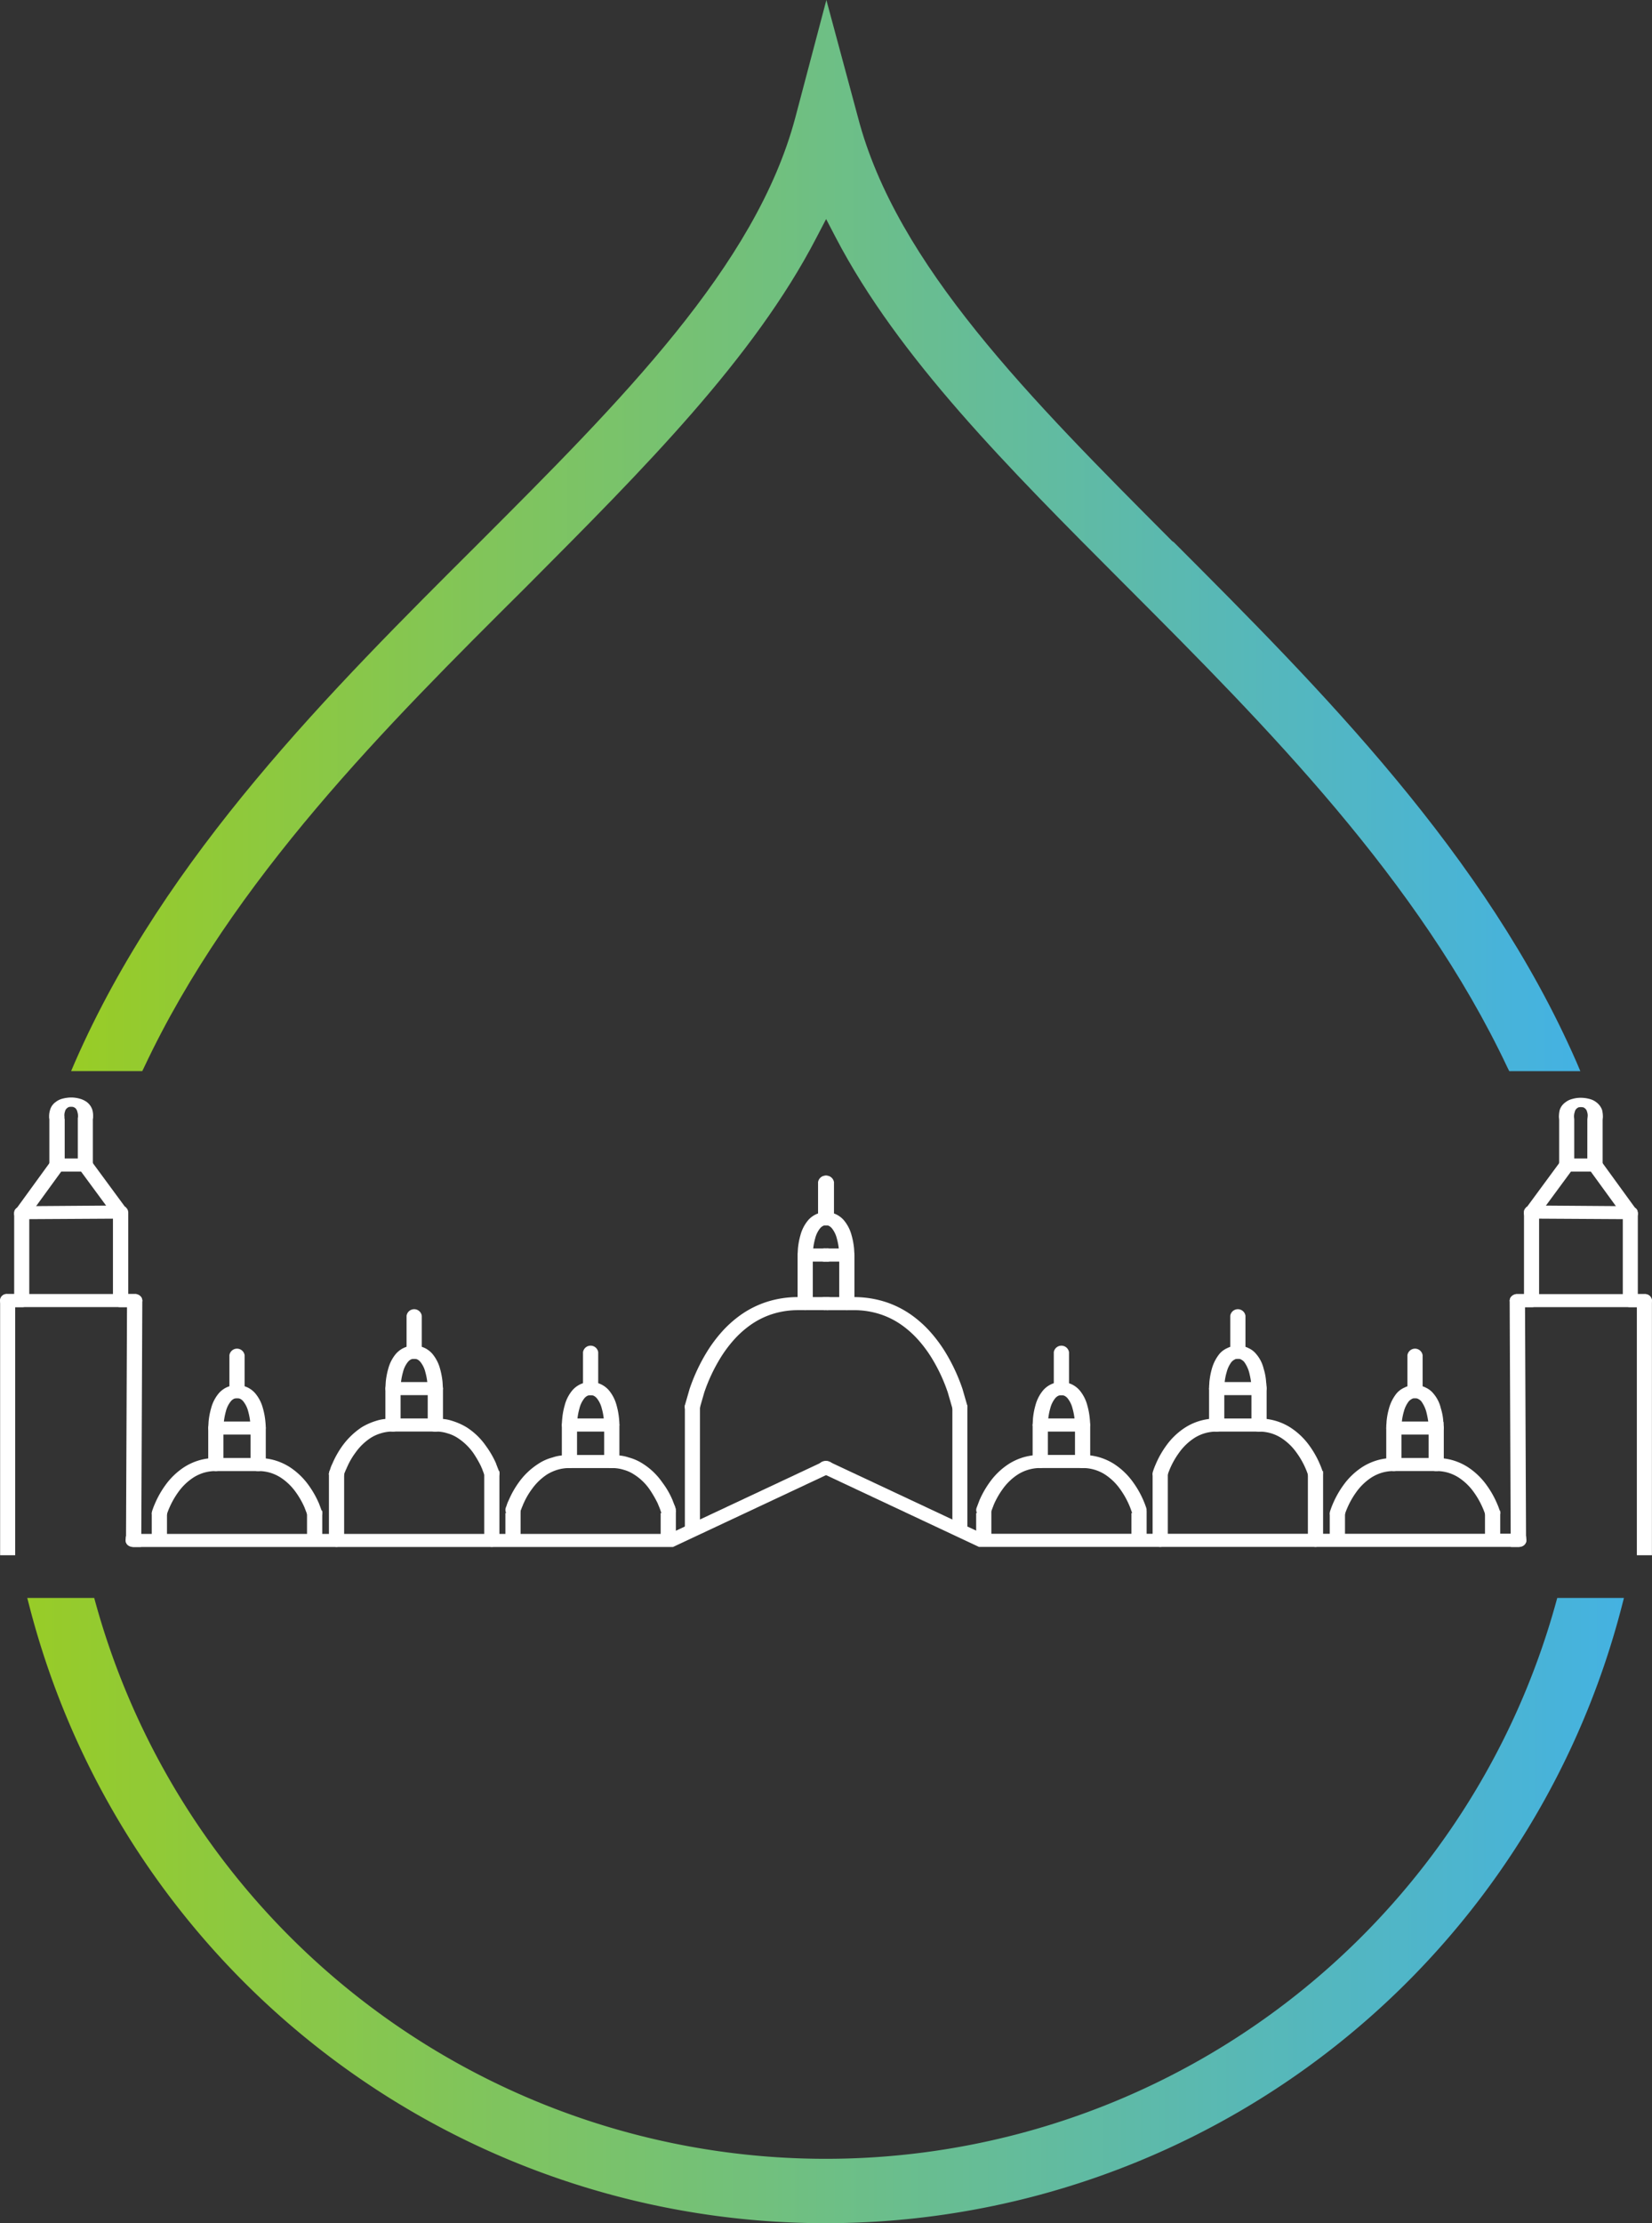 <svg xmlns="http://www.w3.org/2000/svg" xmlns:xlink="http://www.w3.org/1999/xlink" width="186.353" height="250.703" viewBox="0 0 186.353 250.703">
  <rect x="0" y="0" width="186.353" height="250.703" fill="#333333" stroke="none"/>
  <defs>
    <clipPath id="clip-path">
      <path id="Trazado_57" data-name="Trazado 57" d="M399.528,563.071a86.183,86.183,0,0,1-166.15,0H227.32a92.038,92.038,0,0,0,178.237,0ZM281.962,447.963c13.229-13.258,25.7-25.7,32.809-39.394l1.727-3.307,1.727,3.307c7.053,13.521,19.375,25.843,32.428,38.9l.5.5c15.8,15.863,32.867,33.013,42.877,54.232h6.439c-10.185-23.3-28.477-41.589-45.276-58.388l-.059-.029C339,427.622,323.785,412.4,319.395,395.6l-2.868-10.624-2.81,10.624c-4.507,16.917-19.755,32.165-35.911,48.32-16.858,16.8-35.179,35.033-45.364,58.271h6.439C248.919,480.889,266.128,463.738,281.962,447.963Z" transform="translate(-227.32 -384.98)" fill="none"/>
    </clipPath>
    <linearGradient id="linear-gradient" y1="0.5" x2="1" y2="0.5" gradientUnits="objectBoundingBox">
      <stop offset="0" stop-color="#98cc27"/>
      <stop offset="1" stop-color="#44b2e2"/>
    </linearGradient>
  </defs>
  <g id="Grupo_39" data-name="Grupo 39" transform="translate(-225.949 -384.01)">
    <g id="Grupo_1" data-name="Grupo 1" transform="translate(225.949 507.772)">
      <g id="layer2" transform="translate(0 0)">
        <g id="g3501">
          <g id="path2985" transform="translate(167.689 12.19)">
            <path id="Trazado_1" data-name="Trazado 1" d="M301.048,440.442h-.738v-9.184c0-.059-.029-.114-.029-.173v-.026c0-.029,0-.029-.029-.058v-.027c-.026-.029-.026-.029-.026-.058l-.059-.056a.28.28,0,0,0-.17-.14.7.7,0,0,0-.539-.2h-1.645l-7.879-.059H288.32a1.079,1.079,0,0,0-.512.144.138.138,0,0,0-.111.056.444.444,0,0,1-.085.114l-.029.029a.027.027,0,0,1-.029.026c0,.029,0,.029-.026.059v.026a.029.029,0,0,1-.029.029v.029a.1.1,0,0,1-.029.056v9.413h-.937c-.026.029-.026.029-.056.029s-.056.026-.085.026h-.029c-.026.029-.026.029-.056.029-.056.029-.085.056-.14.085a.1.1,0,0,1-.059.029.06.06,0,0,1-.056.056c0,.029-.029.029-.029.056a.029.029,0,0,0-.029.029s0,.029-.026.029a.088.088,0,0,1-.029.056c-.029.029-.029.085-.056.143v.055a.081.081,0,0,1-.029.056v.058l.114,26.306.026,1.191v.284h.881a1.223,1.223,0,0,0,.454-.114.722.722,0,0,0,.339-.369v-.029h.029c0-.026.026-.055,0-.085a.318.318,0,0,0,.026-.14v-.454H287.7l-.114-25.855h.738a.815.815,0,0,0,.849-.735v-9.243l9.442.056v9.187a.8.8,0,0,0,.849.735h.737v27.979h1.7V441.18A.779.779,0,0,0,301.048,440.442ZM287.7,467.769l-.313-.14a.676.676,0,0,0-.255-.115l-1.106-.483v.454h-2.778l1.5.653,1.247.539h.029v.284h.852a1.223,1.223,0,0,0,.454-.114.722.722,0,0,0,.339-.369v-.029h.029c0-.026.026-.055,0-.085a.318.318,0,0,0,.026-.14v-.454Z" transform="translate(-283.245 -430.462)" fill="#fff"/>
          </g>
          <g id="path3805" transform="translate(170.306 22.164)">
            <path id="Trazado_2" data-name="Trazado 2" d="M300.186,434.608a.8.8,0,0,1-.858.738H285a.807.807,0,0,1-.86-.735v0l0-.056.009-.058,0-.021.006-.02a.618.618,0,0,1,.064-.164l.029-.047.023-.032.02-.026.038-.044.056-.053.061-.05a1.046,1.046,0,0,1,.138-.079l.038-.015.026-.012c.032-.012.064-.023.1-.032l.056-.012.029-.006.059-.006.038,0,.067,0h14.329A.8.8,0,0,1,300.186,434.608Z" transform="translate(-284.139 -433.87)" fill="#fff"/>
          </g>
          <g id="path3809" transform="translate(171.899 6.881)">
            <path id="Trazado_3" data-name="Trazado 3" d="M296.691,435.6a.893.893,0,0,1-.729-.348l-3.729-5.13h-2.239l-3.729,5.066a.938.938,0,0,1-1.182.228.679.679,0,0,1-.266-1.018l3.98-5.408a.9.9,0,0,1,.726-.343h3.184a.907.907,0,0,1,.729.345l3.98,5.479a.679.679,0,0,1-.272,1.016A.966.966,0,0,1,296.691,435.6Z" transform="translate(-284.683 -428.648)" fill="#fff"/>
          </g>
          <g id="path3813" transform="translate(175.852 0.029)">
            <path id="Trazado_4" data-name="Trazado 4" d="M290.91,427.7a1.856,1.856,0,0,0-.65-.881,2.008,2.008,0,0,0-.737-.366,3.755,3.755,0,0,0-1.021-.143,3.386,3.386,0,0,0-.992.143,2.008,2.008,0,0,0-.738.366,1.685,1.685,0,0,0-.65.881,3.467,3.467,0,0,0-.088.793l.029.313v5.242c0,.284.4.512.852.512h3.2c.454,0,.852-.228.852-.512V428.8l.029-.313A3.467,3.467,0,0,0,290.91,427.7Zm-1.671,5.839h-1.475v-4.791l-.026-.284a1.651,1.651,0,0,1,.085-.565.667.667,0,0,1,.284-.427.707.707,0,0,1,.141-.085c.056,0,.17-.026.255-.026.114,0,.2.026.284.026a.708.708,0,0,1,.141.085.666.666,0,0,1,.284.427,1.2,1.2,0,0,1,.059.565l-.029.284Z" transform="translate(-286.034 -426.307)" fill="#fff"/>
          </g>
          <g id="path3837" transform="translate(92.279 40.991)">
            <path id="Trazado_5" data-name="Trazado 5" d="M337.382,449.256a.693.693,0,0,1-.038.219h0a.773.773,0,0,1-.377.413.945.945,0,0,1-.442.105H275.637l-17.259-8.1-.451-.211a.686.686,0,0,1-.342-1,.8.8,0,0,1,.138-.161.945.945,0,0,1,.656-.222,1,1,0,0,1,.372.091l.284.132,13.574,6.369,1.715.8.992.466.758.354h60.451a.851.851,0,0,1,.817.515h0A.627.627,0,0,1,337.382,449.256Z" transform="translate(-257.479 -440.303)" fill="#fff"/>
          </g>
          <g id="path3855" transform="translate(110.114 40.307)">
            <path id="Trazado_6" data-name="Trazado 6" d="M264.431,447.023a.914.914,0,0,1-.263-.038.722.722,0,0,1-.553-.928l.325-.857.012-.032a10.892,10.892,0,0,1,1.147-2.014,7.939,7.939,0,0,1,2.189-2.09,6.623,6.623,0,0,1,1.586-.72,6.805,6.805,0,0,1,1.929-.275h4.776a6.785,6.785,0,0,1,1.926.275,6.643,6.643,0,0,1,1.589.72,7.966,7.966,0,0,1,2.186,2.09,10.571,10.571,0,0,1,1.147,2.014q.149.342.263.667c.023.062.044.126.064.19l.017.053,0,.009a.513.513,0,0,1,.023.108.44.44,0,0,1,.006.088.8.8,0,0,1-.857.738.838.838,0,0,1-.837-.574l-.009-.029-.053-.155c-.064-.184-.14-.378-.228-.577a9.341,9.341,0,0,0-.995-1.75,6.319,6.319,0,0,0-1.741-1.677,4.666,4.666,0,0,0-2.505-.714H270.8a4.651,4.651,0,0,0-1.364.2,4.768,4.768,0,0,0-1.144.518,6.356,6.356,0,0,0-1.741,1.677,9.192,9.192,0,0,0-.986,1.736l-.319.84A.856.856,0,0,1,264.431,447.023Z" transform="translate(-263.573 -440.069)" fill="#fff"/>
          </g>
          <g id="path3857" transform="translate(116.484 36.198)">
            <path id="Trazado_7" data-name="Trazado 7" d="M271.386,444.249a.8.8,0,0,1-.857-.738v-3.369h-3.061v3.369a.869.869,0,0,1-1.718,0V439.4a.806.806,0,0,1,.858-.738h4.779a.8.8,0,0,1,.858.738v4.109A.8.8,0,0,1,271.386,444.249Z" transform="translate(-265.749 -438.665)" fill="#fff"/>
          </g>
          <g id="path3861" transform="translate(116.485 32.091)">
            <path id="Trazado_8" data-name="Trazado 8" d="M266.609,442.847l-.044,0a.787.787,0,0,1-.814-.772l.035-.644,0-.023a8.114,8.114,0,0,1,.284-1.531,4.362,4.362,0,0,1,.855-1.674,2.727,2.727,0,0,1,4.135,0,4.359,4.359,0,0,1,.855,1.674,8.37,8.37,0,0,1,.284,1.531c.018.17.029.339.035.5l0,.132,0,.058v.009a.867.867,0,0,1-1.715,0h0v-.012h0v.012l0-.032,0-.117c-.006-.138-.015-.284-.029-.43a7.02,7.02,0,0,0-.24-1.294,2.967,2.967,0,0,0-.562-1.15,1.1,1.1,0,0,0-.333-.267.89.89,0,0,0-.723,0,1.063,1.063,0,0,0-.333.267,2.967,2.967,0,0,0-.562,1.15,6.975,6.975,0,0,0-.237,1.282l-.038.629A.812.812,0,0,1,266.609,442.847Z" transform="translate(-265.75 -437.262)" fill="#fff"/>
          </g>
          <g id="path3865" transform="translate(118.872 27.982)">
            <path id="Trazado_9" data-name="Trazado 9" d="M267.425,441.442a.807.807,0,0,1-.86-.737V436.6a.869.869,0,0,1,1.718,0v4.11A.806.806,0,0,1,267.425,441.442Z" transform="translate(-266.565 -435.858)" fill="#fff"/>
          </g>
          <g id="path3869" transform="translate(150.003 46.599)">
            <path id="Trazado_10" data-name="Trazado 10" d="M278.92,442.219v3a.869.869,0,0,1-1.718,0v-2.74Z" transform="translate(-277.202 -442.219)" fill="#fff"/>
            <g id="path3869-2" data-name="path3869" transform="translate(17.516)">
              <path id="Trazado_11" data-name="Trazado 11" d="M284.9,442.219v3a.869.869,0,0,1-1.718,0v-2.74Z" transform="translate(-283.187 -442.219)" fill="#fff"/>
            </g>
          </g>
          <g id="path3871" transform="translate(150.006 40.649)">
            <path id="Trazado_12" data-name="Trazado 12" d="M295.574,447.137a.844.844,0,0,1-.837-.574l-.006-.026-.056-.158c-.064-.184-.14-.378-.228-.577a9.326,9.326,0,0,0-.992-1.75,6.365,6.365,0,0,0-1.744-1.677,4.821,4.821,0,0,0-1.142-.521,4.748,4.748,0,0,0-1.364-.193h-4.776a4.766,4.766,0,0,0-1.364.193,4.826,4.826,0,0,0-1.141.521,6.363,6.363,0,0,0-1.744,1.677,9.322,9.322,0,0,0-.992,1.75c-.088.2-.164.392-.228.577l-.053.155-.012.038a.842.842,0,0,1-.834.565.8.8,0,0,1-.857-.738.7.7,0,0,1,.018-.158l.008-.029.021-.067c.023-.067.044-.129.067-.193q.114-.325.263-.667a10.727,10.727,0,0,1,1.144-2.014,7.979,7.979,0,0,1,2.189-2.09,6.643,6.643,0,0,1,1.589-.72,6.779,6.779,0,0,1,1.926-.275h4.776a6.765,6.765,0,0,1,1.926.275,6.644,6.644,0,0,1,1.589.72,7.983,7.983,0,0,1,2.189,2.09,10.732,10.732,0,0,1,1.144,2.014c.1.228.19.451.263.667.023.062.047.126.067.193l.015.053.006.014.006.015a.7.7,0,0,1,.023.173A.807.807,0,0,1,295.574,447.137Z" transform="translate(-277.203 -440.186)" fill="#fff"/>
          </g>
          <g id="path3873" transform="translate(156.375 36.54)">
            <path id="Trazado_13" data-name="Trazado 13" d="M285.013,444.366a.8.8,0,0,1-.858-.738v-3.372h-3.061v3.372a.867.867,0,0,1-1.715,0v-4.109a.8.8,0,0,1,.858-.737h4.776a.8.8,0,0,1,.857.737v4.109A.8.8,0,0,1,285.013,444.366Z" transform="translate(-279.379 -438.782)" fill="#fff"/>
          </g>
          <g id="path3875" transform="translate(156.378 32.431)">
            <path id="Trazado_14" data-name="Trazado 14" d="M285.845,441.546a.029.029,0,0,1-.029-.029,6.384,6.384,0,0,0-.284-1.531,3.891,3.891,0,0,0-.849-1.671,2.348,2.348,0,0,0-.852-.652,1.724,1.724,0,0,0-.339-.141,2.92,2.92,0,0,0-.881-.144,2.882,2.882,0,0,0-.849.144,1.592,1.592,0,0,0-.339.141,2.446,2.446,0,0,0-.881.652,4.643,4.643,0,0,0-.849,1.671,7.987,7.987,0,0,0-.284,1.531c0,.17-.029.339-.029.512v.225a.816.816,0,0,0,.852.708.8.8,0,0,0,.849-.738V442.2c0-.059,0-.085.029-.114a2.515,2.515,0,0,1,.029-.453v-.141a6.235,6.235,0,0,1,.225-1.136,3.187,3.187,0,0,1,.568-1.162,1.281,1.281,0,0,1,.339-.254.589.589,0,0,1,.339-.085h.029a.721.721,0,0,1,.34.085,1.293,1.293,0,0,1,.342.254,3.734,3.734,0,0,1,.565,1.162,10.312,10.312,0,0,1,.228,1.136v.141l.029.623a.841.841,0,0,0,.878.708h.026a.809.809,0,0,0,.823-.738V442.2Z" transform="translate(-279.38 -437.378)" fill="#fff"/>
          </g>
          <g id="path3877" transform="translate(158.763 28.325)">
            <path id="Trazado_15" data-name="Trazado 15" d="M281.052,441.559a.8.8,0,0,1-.857-.738v-4.109a.867.867,0,0,1,1.715,0v4.109A.8.8,0,0,1,281.052,441.559Z" transform="translate(-280.195 -435.975)" fill="#fff"/>
          </g>
          <g id="path3891" transform="translate(130.02 36.198)">
            <path id="Trazado_16" data-name="Trazado 16" d="M288.748,445.619a.841.841,0,0,1-.837-.574l-.009-.032-.053-.152c-.064-.185-.141-.381-.228-.577a9.241,9.241,0,0,0-1-1.75,6.275,6.275,0,0,0-1.741-1.677,4.6,4.6,0,0,0-1.142-.521,4.769,4.769,0,0,0-1.364-.193H277.6a4.758,4.758,0,0,0-1.364.193,4.6,4.6,0,0,0-1.141.521,6.365,6.365,0,0,0-1.744,1.677,9.241,9.241,0,0,0-1,1.75c-.085.2-.161.392-.228.577l-.053.155-.009.032a.844.844,0,0,1-.837.571.806.806,0,0,1-.857-.737.628.628,0,0,1,.018-.146l.015-.055.018-.056c.021-.064.044-.129.064-.193.076-.214.167-.439.266-.664a10.66,10.66,0,0,1,1.144-2.017,7.885,7.885,0,0,1,2.189-2.087,6.4,6.4,0,0,1,1.586-.72,6.7,6.7,0,0,1,1.929-.278h4.777a6.68,6.68,0,0,1,1.926.278,6.414,6.414,0,0,1,1.589.72,7.965,7.965,0,0,1,2.189,2.087,10.65,10.65,0,0,1,1.144,2.017c.1.225.187.451.263.664.023.064.044.129.064.193l.018.05,0,.009c.009.032.018.065.023.1s.006.068.006.1A.8.8,0,0,1,288.748,445.619Z" transform="translate(-270.374 -438.665)" fill="#fff"/>
          </g>
          <g id="path3893" transform="translate(136.388 32.091)">
            <path id="Trazado_17" data-name="Trazado 17" d="M278.187,442.847a.8.8,0,0,1-.858-.741v-3.369h-3.061v3.369a.868.868,0,0,1-1.718,0V438a.807.807,0,0,1,.86-.738h4.776a.8.8,0,0,1,.857.738v4.106A.8.8,0,0,1,278.187,442.847Z" transform="translate(-272.55 -437.262)" fill="#fff"/>
          </g>
          <g id="path3895" transform="translate(136.394 27.979)">
            <path id="Trazado_18" data-name="Trazado 18" d="M278.985,440a6.369,6.369,0,0,0-.281-1.534,3.932,3.932,0,0,0-.852-1.671,2.358,2.358,0,0,0-.852-.653,1.77,1.77,0,0,0-.34-.14,2.679,2.679,0,0,0-1.73,0,1.935,1.935,0,0,0-.339.14,2.47,2.47,0,0,0-.878.653,4.7,4.7,0,0,0-.852,1.671,8.458,8.458,0,0,0-.284,1.534c0,.17-.026.339-.026.509v.225a.813.813,0,0,0,.849.711.8.8,0,0,0,.852-.737v-.029c0-.056,0-.085.029-.114a2.789,2.789,0,0,1,.026-.454v-.141a6.33,6.33,0,0,1,.228-1.135,3.19,3.19,0,0,1,.565-1.162,1.432,1.432,0,0,1,.343-.254.755.755,0,0,1,.339-.085.723.723,0,0,1,.369.085,1.423,1.423,0,0,1,.339.254,3.67,3.67,0,0,1,.568,1.162,10.01,10.01,0,0,1,.225,1.135v.141a2.53,2.53,0,0,1,.029.454v.144a.829.829,0,0,0,.878.737.82.82,0,0,0,.852-.737v-.2C279.014,440.338,279.014,440.168,278.985,440Z" transform="translate(-272.552 -435.857)" fill="#fff"/>
          </g>
          <g id="path3897" transform="translate(138.779 23.876)">
            <path id="Trazado_19" data-name="Trazado 19" d="M274.224,440.036a.8.8,0,0,1-.857-.738v-4.106a.867.867,0,0,1,1.715,0V439.3A.8.8,0,0,1,274.224,440.036Z" transform="translate(-273.367 -434.455)" fill="#fff"/>
          </g>
          <g id="path3911" transform="translate(92.28 22.507)">
            <path id="Trazado_20" data-name="Trazado 20" d="M273.465,447.1a.843.843,0,0,1-.831-.562l-.521-1.8a19.127,19.127,0,0,0-1.794-3.849,14.459,14.459,0,0,0-1.5-2.034,11.276,11.276,0,0,0-1.937-1.738,9.115,9.115,0,0,0-2.406-1.2,9.492,9.492,0,0,0-2.95-.454h-3.187a.746.746,0,1,1,0-1.475h3.187a11.527,11.527,0,0,1,3.559.547,10.928,10.928,0,0,1,2.877,1.434,12.823,12.823,0,0,1,2.221,1.99,16.123,16.123,0,0,1,1.654,2.239,20.673,20.673,0,0,1,1.932,4.138l.009.029.524,1.82a.737.737,0,0,1-.629.893A.976.976,0,0,1,273.465,447.1Z" transform="translate(-257.479 -433.987)" fill="#fff"/>
          </g>
          <g id="path3913" transform="translate(92.28 17.028)">
            <path id="Trazado_21" data-name="Trazado 21" d="M260.725,439.069a.806.806,0,0,1-.858-.737V433.59h-1.531a.746.746,0,1,1,0-1.475h2.388a.807.807,0,0,1,.86.738v5.479A.807.807,0,0,1,260.725,439.069Z" transform="translate(-257.479 -432.115)" fill="#fff"/>
          </g>
          <g id="path3915" transform="translate(92.28 12.922)">
            <path id="Trazado_22" data-name="Trazado 22" d="M260.725,436.293a.81.81,0,0,1-.855-.7l-.038-.629a7.026,7.026,0,0,0-.237-1.285,2.978,2.978,0,0,0-.562-1.147,1.133,1.133,0,0,0-.334-.266.848.848,0,0,0-.363-.079.746.746,0,1,1,0-1.475,2.663,2.663,0,0,1,2.069.937,4.358,4.358,0,0,1,.855,1.674,8.382,8.382,0,0,1,.284,1.531v.023l.038.644a.789.789,0,0,1-.814.772Z" transform="translate(-257.479 -430.712)" fill="#fff"/>
          </g>
          <g id="path3917" transform="translate(92.28 8.812)">
            <path id="Trazado_23" data-name="Trazado 23" d="M258.337,434.892a.8.8,0,0,1-.858-.738v-4.109a.867.867,0,0,1,1.715,0v4.109A.8.8,0,0,1,258.337,434.892Z" transform="translate(-257.479 -429.308)" fill="#fff"/>
          </g>
          <g id="path4111" transform="translate(0.012 12.19)">
            <path id="Trazado_24" data-name="Trazado 24" d="M241.828,467.485v-.454m-1.671,1.417c0-.026-.029-.055,0-.085v-.369l.111-26.08h-.734a.818.818,0,0,1-.852-.735v-9.243l-9.439.056v9.187a.8.8,0,0,1-.852.735h-.737v27.979h-1.7V441.18a.78.78,0,0,1,.852-.737h.734v-9.3a.1.1,0,0,0,.029-.059v-.026c0-.029,0-.029.029-.058v-.027c.026-.029.026-.029.026-.058a.027.027,0,0,0,.029-.026l.029-.029c.056-.055.085-.114.17-.14a.7.7,0,0,1,.538-.2h1.645l7.879-.059h1.619a1.068,1.068,0,0,1,.509.144.158.158,0,0,1,.114.056.345.345,0,0,0,.085.114l.026.029a.027.027,0,0,0,.029.026c0,.029,0,.029.029.059v.026l.026.029v.029a.1.1,0,0,0,.029.056v.114c.029.029.029.029.029.055v9.243h.907a.162.162,0,0,0,.111.029l.029.026c.029,0,.059,0,.059.029h.026c.029.029.085.029.114.056l.029.029c.026,0,.026.029.056.029,0,.026,0,.026.029.026,0,.029.026.029.026.059.029,0,.029.026.058.026a.134.134,0,0,0,.056.085v.059c.029,0,.029,0,.029.026v.029c.026.029.026.029.026.059v.026c0,.029,0,.029.029.059v.085l-.114,26.306-.026,1.361v.114m-.029-.284v.284h-.852a1.192,1.192,0,0,1-.451-.114.7.7,0,0,1-.369-.4c0-.026-.029-.055,0-.085a.291.291,0,0,1-.029-.14v-.454" transform="translate(-225.953 -430.462)" fill="#fff"/>
          </g>
          <g id="path4121" transform="translate(0 22.164)">
            <path id="Trazado_25" data-name="Trazado 25" d="M242,434.608v0a.8.8,0,0,1-.858.735H226.809a.746.746,0,1,1,0-1.475h14.329l.067,0,.038,0,.026,0,.026,0h0l.032.006a.576.576,0,0,1,.1.026l.044.015.064.026.026.012a.88.88,0,0,1,.091.05l.047.032.038.032.035.032.038.035.044.053a.465.465,0,0,1,.053.079l.02.041.018.032.015.044.015.041.006.035.009.05,0,.024Z" transform="translate(-225.949 -433.87)" fill="#fff"/>
          </g>
          <g id="path4123" transform="translate(1.593 6.881)">
            <path id="Trazado_26" data-name="Trazado 26" d="M227.35,435.6a.966.966,0,0,1-.454-.114.679.679,0,0,1-.272-1.016l3.98-5.479a.907.907,0,0,1,.729-.345h3.184a.9.9,0,0,1,.726.343l3.98,5.408a.679.679,0,0,1-.266,1.018.938.938,0,0,1-1.183-.228l-3.729-5.066h-2.239l-3.729,5.13A.893.893,0,0,1,227.35,435.6Z" transform="translate(-226.493 -428.648)" fill="#fff"/>
          </g>
          <g id="path4125" transform="translate(5.54)">
            <path id="Trazado_27" data-name="Trazado 27" d="M232.718,427.687a1.807,1.807,0,0,0-.623-.878,2.421,2.421,0,0,0-.767-.369,3.487,3.487,0,0,0-.992-.143,3.87,3.87,0,0,0-1.021.143,2,2,0,0,0-.735.369,1.627,1.627,0,0,0-.626.878,2.443,2.443,0,0,0-.111.793.835.835,0,0,0,.026.255v5.329c0,.284.4.512.881.512h3.173c.483,0,.852-.228.852-.512v-5.329a.754.754,0,0,0,.029-.255A2.526,2.526,0,0,0,232.718,427.687Zm-1.645,5.839H229.6v-4.817l-.026-.029v-.225a1.259,1.259,0,0,1,.056-.568.66.66,0,0,1,.284-.424.5.5,0,0,1,.141-.085.852.852,0,0,1,.284-.029.681.681,0,0,1,.255.029l.17.085a.781.781,0,0,1,.258.424,1.863,1.863,0,0,1,.085.568c0,.056-.029.111-.029.2v4.876Z" transform="translate(-227.842 -426.297)" fill="#fff"/>
          </g>
          <g id="path4137" transform="translate(14.174 40.991)">
            <path id="Trazado_28" data-name="Trazado 28" d="M310.247,441.688l-.451.211-17.259,8.1H231.65a.944.944,0,0,1-.442-.105.762.762,0,0,1-.378-.413.66.66,0,0,1,0-.442.858.858,0,0,1,.819-.515H292.1l.758-.354.989-.466,1.718-.8,13.574-6.369.284-.132a1,1,0,0,1,.372-.091.945.945,0,0,1,.656.222.8.8,0,0,1,.138.161A.686.686,0,0,1,310.247,441.688Z" transform="translate(-230.792 -440.303)" fill="#fff"/>
          </g>
          <g id="path4141" transform="translate(57.018 40.313)">
            <path id="Trazado_29" data-name="Trazado 29" d="M264.625,446.109v-.029c0-.029,0-.029-.029-.055a.55.55,0,0,0-.055-.2c-.088-.2-.173-.424-.258-.653a9.2,9.2,0,0,0-1.162-2.01,7.6,7.6,0,0,0-2.183-2.1,5.579,5.579,0,0,0-1.586-.708,4.551,4.551,0,0,0-1.077-.228,4.377,4.377,0,0,0-.852-.056H252.66a4.514,4.514,0,0,0-.878.056,4.317,4.317,0,0,0-1.048.228,5.29,5.29,0,0,0-1.589.708,8.035,8.035,0,0,0-2.21,2.1,10.482,10.482,0,0,0-1.136,2.01,3.722,3.722,0,0,0-.255.653c-.029.056-.056.14-.085.2v.085c-.029,0-.029,0-.029.029v.14a.68.68,0,0,0,.085.34.938.938,0,0,0,.767.4.828.828,0,0,0,.822-.539v-.029l.026-.029a.407.407,0,0,1,.059-.17c.056-.17.14-.369.225-.565,0-.059.029-.088.059-.143a8.247,8.247,0,0,1,.934-1.615,6.42,6.42,0,0,1,1.73-1.671,5,5,0,0,1,1.136-.512,4.6,4.6,0,0,1,1.387-.2h4.762a4.305,4.305,0,0,1,1.361.2,4.11,4.11,0,0,1,1.136.512,6.069,6.069,0,0,1,1.756,1.671,12.485,12.485,0,0,1,.937,1.615c.029.056.029.085.056.143.085.2.17.4.228.565.026.059.026.114.056.17v.029c.029.029.029.029.029.056s.029.058.056.114a.875.875,0,0,0,.767.4.9.9,0,0,0,.369-.085.7.7,0,0,0,.48-.568v-.2A.105.105,0,0,0,264.625,446.109Z" transform="translate(-245.431 -440.071)" fill="#fff"/>
          </g>
          <g id="path4143" transform="translate(63.378 36.198)">
            <path id="Trazado_30" data-name="Trazado 30" d="M253.238,444.249a.806.806,0,0,1-.858-.738v-3.369h-3.061v3.369a.867.867,0,0,1-1.715,0V439.4a.8.8,0,0,1,.857-.738h4.776a.807.807,0,0,1,.86.738v4.109A.807.807,0,0,1,253.238,444.249Z" transform="translate(-247.604 -438.665)" fill="#fff"/>
          </g>
          <g id="path4145" transform="translate(63.378 32.091)">
            <path id="Trazado_31" data-name="Trazado 31" d="M248.462,442.847a.8.8,0,0,1-.857-.741v-.059l.006-.143c.006-.161.018-.331.035-.5a8.156,8.156,0,0,1,.284-1.531,4.324,4.324,0,0,1,.855-1.674,2.727,2.727,0,0,1,4.135,0,4.381,4.381,0,0,1,.855,1.674,8.378,8.378,0,0,1,.284,1.531c.015.17.029.339.035.5l0,.143,0,.044v.012a.869.869,0,0,1-1.718,0v-.032l0-.117c-.006-.138-.018-.284-.029-.43a7.023,7.023,0,0,0-.24-1.294,2.97,2.97,0,0,0-.562-1.15,1.133,1.133,0,0,0-.334-.267.9.9,0,0,0-.726,0,1.087,1.087,0,0,0-.331.267,2.966,2.966,0,0,0-.562,1.15,7.027,7.027,0,0,0-.24,1.294c-.015.146-.023.293-.029.43l-.006.117v.027l-.857.006h.857A.8.8,0,0,1,248.462,442.847Z" transform="translate(-247.604 -437.262)" fill="#fff"/>
          </g>
          <g id="path4147" transform="translate(65.766 27.982)">
            <path id="Trazado_32" data-name="Trazado 32" d="M249.278,441.442a.8.8,0,0,1-.858-.737V436.6a.867.867,0,0,1,1.715,0v4.11A.8.8,0,0,1,249.278,441.442Z" transform="translate(-248.42 -435.858)" fill="#fff"/>
          </g>
          <g id="path4151" transform="translate(17.118 40.649)">
            <path id="Trazado_33" data-name="Trazado 33" d="M250.172,447.14a.855.855,0,0,1-.814-.512l-.319-.84a9.34,9.34,0,0,0-.986-1.735,6.363,6.363,0,0,0-1.744-1.677,4.819,4.819,0,0,0-1.141-.521,4.75,4.75,0,0,0-1.364-.193h-4.776a4.75,4.75,0,0,0-1.364.193,4.823,4.823,0,0,0-1.141.521,6.364,6.364,0,0,0-1.744,1.677,9.324,9.324,0,0,0-.992,1.75c-.088.2-.164.392-.228.577l-.053.155-.015.044a.844.844,0,0,1-.834.562.806.806,0,0,1-.857-.74.675.675,0,0,1,.032-.2h0l.015-.056c.02-.064.044-.126.067-.19.073-.216.164-.439.264-.667a10.727,10.727,0,0,1,1.144-2.014,7.98,7.98,0,0,1,2.189-2.09,6.647,6.647,0,0,1,1.589-.72,6.765,6.765,0,0,1,1.926-.275H243.8a6.763,6.763,0,0,1,1.926.275,6.643,6.643,0,0,1,1.589.72,7.982,7.982,0,0,1,2.189,2.09,10.727,10.727,0,0,1,1.144,2.014l.015.032.322.858a.72.72,0,0,1-.55.928A.934.934,0,0,1,250.172,447.14Z" transform="translate(-231.798 -440.186)" fill="#fff"/>
          </g>
          <g id="path4153" transform="translate(23.49 36.54)">
            <path id="Trazado_34" data-name="Trazado 34" d="M239.609,444.366a.8.8,0,0,1-.858-.738v-3.372H235.69v3.372a.867.867,0,0,1-1.715,0v-4.109a.8.8,0,0,1,.857-.737h4.776a.8.8,0,0,1,.858.737v4.109A.8.8,0,0,1,239.609,444.366Z" transform="translate(-233.975 -438.782)" fill="#fff"/>
          </g>
          <g id="path4155" transform="translate(23.489 32.434)">
            <path id="Trazado_35" data-name="Trazado 35" d="M234.833,442.96h-.044a.789.789,0,0,1-.814-.773l.038-.644v-.023a8.356,8.356,0,0,1,.287-1.531,4.319,4.319,0,0,1,.854-1.674,2.722,2.722,0,0,1,.852-.664,2.846,2.846,0,0,1,2.429,0,2.718,2.718,0,0,1,.852.664,4.323,4.323,0,0,1,.855,1.674,8.133,8.133,0,0,1,.284,1.531c.018.17.029.339.035.5l.006.143v.059a.868.868,0,0,1-1.715.009v-.041l0-.117c-.006-.138-.018-.284-.032-.43a7.122,7.122,0,0,0-.237-1.3,2.967,2.967,0,0,0-.565-1.147,1.084,1.084,0,0,0-.331-.266.9.9,0,0,0-.726,0,1.086,1.086,0,0,0-.331.266,2.969,2.969,0,0,0-.565,1.147,7.261,7.261,0,0,0-.237,1.285l-.035.629A.813.813,0,0,1,234.833,442.96Z" transform="translate(-233.975 -437.379)" fill="#fff"/>
          </g>
          <g id="path4157" transform="translate(25.878 28.325)">
            <path id="Trazado_36" data-name="Trazado 36" d="M235.648,441.559a.8.8,0,0,1-.857-.738v-4.109a.867.867,0,0,1,1.715,0v4.109A.8.8,0,0,1,235.648,441.559Z" transform="translate(-234.791 -435.975)" fill="#fff"/>
          </g>
          <g id="path4159" transform="translate(37.105 42.124)">
            <path id="Trazado_37" data-name="Trazado 37" d="M240.342,440.69v7.82a.867.867,0,0,1-1.715,0v-7.53Z" transform="translate(-238.627 -440.69)" fill="#fff"/>
            <g id="path4159-2" data-name="path4159" transform="translate(17.516)">
              <path id="Trazado_38" data-name="Trazado 38" d="M246.327,440.69v7.82a.867.867,0,0,1-1.715,0v-7.53Z" transform="translate(-244.612 -440.69)" fill="#fff"/>
            </g>
          </g>
          <g id="path4161" transform="translate(37.09 36.201)">
            <path id="Trazado_39" data-name="Trazado 39" d="M257.842,444.763V444.7c0-.026,0-.026-.029-.056v-.055l-.31-.8v-.026a10.592,10.592,0,0,0-1.162-2.014,7.678,7.678,0,0,0-2.183-2.1,7.193,7.193,0,0,0-1.586-.708,4.454,4.454,0,0,0-1.08-.225,8.2,8.2,0,0,0-.849-.059h-4.791a8.315,8.315,0,0,0-.852.059,4.739,4.739,0,0,0-1.077.225,7.2,7.2,0,0,0-1.586.708,8.518,8.518,0,0,0-2.183,2.1,10.5,10.5,0,0,0-1.133,2.014,3.63,3.63,0,0,0-.255.653,1.281,1.281,0,0,1-.088.2v.058a.026.026,0,0,0-.026.026v.114l-.029.029v.029a.806.806,0,0,0,.878.734.821.821,0,0,0,.822-.538v-.026l.029-.029c0-.056.029-.114.029-.17.085-.17.14-.369.255-.568a.284.284,0,0,1,.056-.141,8.178,8.178,0,0,1,.937-1.616,6.393,6.393,0,0,1,1.73-1.674,4.544,4.544,0,0,1,1.133-.509,4.464,4.464,0,0,1,1.361-.2h4.791a4.215,4.215,0,0,1,1.361.2,4.151,4.151,0,0,1,1.133.509,6.478,6.478,0,0,1,1.759,1.674,12.314,12.314,0,0,1,.934,1.616c0,.055.029.085.059.141l.255.682.056.141a.853.853,0,0,0,.822.509.843.843,0,0,0,.255-.026.774.774,0,0,0,.6-.708v-.114Z" transform="translate(-238.622 -438.666)" fill="#fff"/>
          </g>
          <g id="path4163" transform="translate(43.473 32.091)">
            <path id="Trazado_40" data-name="Trazado 40" d="M246.437,442.847a.8.8,0,0,1-.857-.741v-3.369h-3.061v3.369a.867.867,0,0,1-1.715,0V438a.8.8,0,0,1,.858-.738h4.776a.807.807,0,0,1,.861.738v4.106A.808.808,0,0,1,246.437,442.847Z" transform="translate(-240.803 -437.262)" fill="#fff"/>
          </g>
          <g id="path4165" transform="translate(43.472 27.982)">
            <path id="Trazado_41" data-name="Trazado 41" d="M246.438,441.442a.81.81,0,0,1-.855-.7l-.038-.629a6.955,6.955,0,0,0-.237-1.282,2.915,2.915,0,0,0-.565-1.147,1.1,1.1,0,0,0-.331-.269.92.92,0,0,0-.726,0,1.1,1.1,0,0,0-.331.269,2.953,2.953,0,0,0-.562,1.147,6.93,6.93,0,0,0-.24,1.282l-.035.629a.82.82,0,0,1-.9.7.793.793,0,0,1-.814-.776l.038-.641,0-.026a8.1,8.1,0,0,1,.284-1.528,4.35,4.35,0,0,1,.855-1.677,2.721,2.721,0,0,1,.855-.661,2.814,2.814,0,0,1,2.426,0,2.676,2.676,0,0,1,.852.661,4.4,4.4,0,0,1,.858,1.677,8.547,8.547,0,0,1,.284,1.528v.026l.038.641a.791.791,0,0,1-.814.776Z" transform="translate(-240.803 -435.858)" fill="#fff"/>
          </g>
          <g id="path4167" transform="translate(45.862 23.876)">
            <path id="Trazado_42" data-name="Trazado 42" d="M242.477,440.036a.8.8,0,0,1-.857-.738v-4.106a.867.867,0,0,1,1.715,0V439.3A.8.8,0,0,1,242.477,440.036Z" transform="translate(-241.619 -434.455)" fill="#fff"/>
          </g>
          <g id="path4171" transform="translate(77.231 22.507)">
            <path id="Trazado_43" data-name="Trazado 43" d="M253.2,447.1a1.028,1.028,0,0,1-.208-.024.737.737,0,0,1-.626-.893l.524-1.82.009-.029a20.67,20.67,0,0,1,1.932-4.138,16.1,16.1,0,0,1,1.654-2.239,12.831,12.831,0,0,1,2.221-1.99,10.932,10.932,0,0,1,2.877-1.434,11.527,11.527,0,0,1,3.559-.547h3.187a.746.746,0,1,1,0,1.475h-3.187a9.524,9.524,0,0,0-2.953.454,9.1,9.1,0,0,0-2.4,1.2,11.173,11.173,0,0,0-1.937,1.738,14.454,14.454,0,0,0-1.5,2.034,19.29,19.29,0,0,0-1.8,3.849l-.518,1.8A.842.842,0,0,1,253.2,447.1Z" transform="translate(-252.337 -433.987)" fill="#fff"/>
          </g>
          <g id="path4173" transform="translate(89.97 17.028)">
            <path id="Trazado_44" data-name="Trazado 44" d="M257.548,439.069a.806.806,0,0,1-.857-.737v-5.479a.806.806,0,0,1,.857-.738h2.391a.746.746,0,1,1,0,1.475h-1.531v4.742A.807.807,0,0,1,257.548,439.069Z" transform="translate(-256.69 -432.115)" fill="#fff"/>
          </g>
          <g id="path4175" transform="translate(89.972 12.922)">
            <path id="Trazado_45" data-name="Trazado 45" d="M257.549,436.293h-.044a.789.789,0,0,1-.814-.772l.035-.644,0-.023a8.353,8.353,0,0,1,.284-1.531,4.361,4.361,0,0,1,.855-1.674,2.663,2.663,0,0,1,2.069-.937.746.746,0,1,1,0,1.475.848.848,0,0,0-.363.079,1.094,1.094,0,0,0-.334.266,2.972,2.972,0,0,0-.562,1.147,7.031,7.031,0,0,0-.237,1.285l-.038.629A.81.81,0,0,1,257.549,436.293Z" transform="translate(-256.691 -430.712)" fill="#fff"/>
          </g>
          <g id="path4177" transform="translate(92.359 8.812)">
            <path id="Trazado_46" data-name="Trazado 46" d="M258.366,434.892a.807.807,0,0,1-.86-.738v-4.109a.869.869,0,0,1,1.718,0v4.109A.806.806,0,0,1,258.366,434.892Z" transform="translate(-257.506 -429.308)" fill="#fff"/>
          </g>
          <g id="path3869-3" data-name="path3869" transform="translate(110.115 46.599)">
            <path id="Trazado_47" data-name="Trazado 47" d="M265.288,442.219v3a.867.867,0,0,1-1.715,0v-2.74Z" transform="translate(-263.573 -442.219)" fill="#fff"/>
            <g id="path3869-4" data-name="path3869" transform="translate(17.516)">
              <path id="Trazado_48" data-name="Trazado 48" d="M271.273,442.219v3a.867.867,0,0,1-1.715,0v-2.74Z" transform="translate(-269.558 -442.219)" fill="#fff"/>
            </g>
          </g>
          <g id="path3869-5" data-name="path3869" transform="translate(57.01 46.599)">
            <path id="Trazado_49" data-name="Trazado 49" d="M247.143,442.219v3a.867.867,0,0,1-1.715,0v-2.74Z" transform="translate(-245.428 -442.219)" fill="#fff"/>
            <g id="path3869-6" data-name="path3869" transform="translate(17.516)">
              <path id="Trazado_50" data-name="Trazado 50" d="M253.128,442.219v3a.867.867,0,0,1-1.715,0v-2.74Z" transform="translate(-251.413 -442.219)" fill="#fff"/>
            </g>
          </g>
          <g id="path3869-7" data-name="path3869" transform="translate(17.118 46.599)">
            <path id="Trazado_51" data-name="Trazado 51" d="M233.516,442.219v3a.869.869,0,0,1-1.718,0v-2.74Z" transform="translate(-231.798 -442.219)" fill="#fff"/>
            <g id="path3869-8" data-name="path3869" transform="translate(17.516)">
              <path id="Trazado_52" data-name="Trazado 52" d="M239.5,442.219v3a.869.869,0,0,1-1.718,0v-2.74Z" transform="translate(-237.783 -442.219)" fill="#fff"/>
            </g>
          </g>
          <rect id="Rectángulo_2" data-name="Rectángulo 2" width="1.701" height="14.132" transform="translate(77.257 34.706)" fill="#fff"/>
          <rect id="Rectángulo_3" data-name="Rectángulo 3" width="1.691" height="13.681" transform="translate(107.433 34.706)" fill="#fff"/>
        </g>
      </g>
      <g id="path4159-3" data-name="path4159" transform="translate(130.02 42.124)">
        <path id="Trazado_53" data-name="Trazado 53" d="M272.089,440.69v7.82a.867.867,0,0,1-1.715,0v-7.53Z" transform="translate(-270.374 -440.69)" fill="#fff"/>
        <g id="path4159-4" data-name="path4159" transform="translate(17.516)">
          <path id="Trazado_54" data-name="Trazado 54" d="M278.074,440.69v7.82a.867.867,0,0,1-1.715,0v-7.53Z" transform="translate(-276.359 -440.69)" fill="#fff"/>
        </g>
      </g>
    </g>
    <g id="Grupo_6" data-name="Grupo 6" transform="translate(229.025 384.01)">
      <g id="Grupo_5" data-name="Grupo 5">
        <g id="Grupo_4" data-name="Grupo 4">
          <g id="Grupo_3" data-name="Grupo 3" transform="translate(0.937 2.839)">
            <g id="Grupo_2" data-name="Grupo 2" clip-path="url(#clip-path)">
              <rect id="Rectángulo_4" data-name="Rectángulo 4" width="0.597" height="117.215" transform="translate(5.122 0)" fill="#96cb2c"/>
              <rect id="Rectángulo_5" data-name="Rectángulo 5" width="0.953" height="117.215" transform="translate(5.719 0)" fill="#95cb2d"/>
              <rect id="Rectángulo_6" data-name="Rectángulo 6" width="0.953" height="117.215" transform="translate(6.672 0)" fill="#95cb2e"/>
              <rect id="Rectángulo_7" data-name="Rectángulo 7" width="0.953" height="117.215" transform="translate(7.625 0)" fill="#94cb2f"/>
              <rect id="Rectángulo_8" data-name="Rectángulo 8" width="0.953" height="117.215" transform="translate(8.578 0)" fill="#94cb30"/>
              <rect id="Rectángulo_9" data-name="Rectángulo 9" width="0.953" height="117.215" transform="translate(9.531 0)" fill="#93cb31"/>
              <rect id="Rectángulo_10" data-name="Rectángulo 10" width="0.953" height="117.215" transform="translate(10.485 0)" fill="#93ca32"/>
              <rect id="Rectángulo_11" data-name="Rectángulo 11" width="0.953" height="117.215" transform="translate(11.438 0)" fill="#93ca33"/>
              <rect id="Rectángulo_12" data-name="Rectángulo 12" width="0.953" height="117.215" transform="translate(12.391 0)" fill="#92ca34"/>
              <rect id="Rectángulo_13" data-name="Rectángulo 13" width="0.953" height="117.215" transform="translate(13.344 0)" fill="#92ca35"/>
              <rect id="Rectángulo_14" data-name="Rectángulo 14" width="0.953" height="117.215" transform="translate(14.297 0)" fill="#91ca36"/>
              <rect id="Rectángulo_15" data-name="Rectángulo 15" width="0.953" height="117.215" transform="translate(15.25 0)" fill="#91ca37"/>
              <rect id="Rectángulo_16" data-name="Rectángulo 16" width="0.953" height="117.215" transform="translate(16.203 0)" fill="#90ca38"/>
              <rect id="Rectángulo_17" data-name="Rectángulo 17" width="0.953" height="117.215" transform="translate(17.157 0)" fill="#90c939"/>
              <rect id="Rectángulo_18" data-name="Rectángulo 18" width="0.953" height="117.215" transform="translate(18.11 0)" fill="#8fc93a"/>
              <rect id="Rectángulo_19" data-name="Rectángulo 19" width="0.953" height="117.215" transform="translate(19.063 0)" fill="#8fc93b"/>
              <rect id="Rectángulo_20" data-name="Rectángulo 20" width="0.953" height="117.215" transform="translate(20.016 0)" fill="#8fc93c"/>
              <rect id="Rectángulo_21" data-name="Rectángulo 21" width="0.953" height="117.215" transform="translate(20.969 0)" fill="#8ec93d"/>
              <rect id="Rectángulo_22" data-name="Rectángulo 22" width="0.953" height="117.215" transform="translate(21.922 0)" fill="#8ec93e"/>
              <rect id="Rectángulo_23" data-name="Rectángulo 23" width="0.953" height="117.215" transform="translate(22.875 0)" fill="#8dc93f"/>
              <rect id="Rectángulo_24" data-name="Rectángulo 24" width="0.953" height="117.215" transform="translate(23.829 0)" fill="#8dc940"/>
              <rect id="Rectángulo_25" data-name="Rectángulo 25" width="0.953" height="117.215" transform="translate(24.782 0)" fill="#8cc841"/>
              <rect id="Rectángulo_26" data-name="Rectángulo 26" width="0.953" height="117.215" transform="translate(25.735 0)" fill="#8cc842"/>
              <rect id="Rectángulo_27" data-name="Rectángulo 27" width="0.953" height="117.215" transform="translate(26.688 0)" fill="#8bc843"/>
              <rect id="Rectángulo_28" data-name="Rectángulo 28" width="0.953" height="117.215" transform="translate(27.641 0)" fill="#8bc844"/>
              <rect id="Rectángulo_29" data-name="Rectángulo 29" width="0.953" height="117.215" transform="translate(28.594 0)" fill="#8ac845"/>
              <rect id="Rectángulo_30" data-name="Rectángulo 30" width="0.953" height="117.215" transform="translate(29.547 0)" fill="#8ac846"/>
              <rect id="Rectángulo_31" data-name="Rectángulo 31" width="0.953" height="117.215" transform="translate(30.501 0)" fill="#8ac847"/>
              <rect id="Rectángulo_32" data-name="Rectángulo 32" width="0.953" height="117.215" transform="translate(31.454 0)" fill="#89c748"/>
              <rect id="Rectángulo_33" data-name="Rectángulo 33" width="0.953" height="117.215" transform="translate(32.407 0)" fill="#89c749"/>
              <rect id="Rectángulo_34" data-name="Rectángulo 34" width="0.953" height="117.215" transform="translate(33.36 0)" fill="#88c74a"/>
              <rect id="Rectángulo_35" data-name="Rectángulo 35" width="0.953" height="117.215" transform="translate(34.313 0)" fill="#88c74b"/>
              <rect id="Rectángulo_36" data-name="Rectángulo 36" width="0.953" height="117.215" transform="translate(35.266 0)" fill="#87c74c"/>
              <rect id="Rectángulo_37" data-name="Rectángulo 37" width="0.953" height="117.215" transform="translate(36.219 0)" fill="#87c74d"/>
              <rect id="Rectángulo_38" data-name="Rectángulo 38" width="0.953" height="117.215" transform="translate(37.173 0)" fill="#86c74e"/>
              <rect id="Rectángulo_39" data-name="Rectángulo 39" width="0.953" height="117.215" transform="translate(38.126 0)" fill="#86c64f"/>
              <rect id="Rectángulo_40" data-name="Rectángulo 40" width="0.953" height="117.215" transform="translate(39.079 0)" fill="#85c650"/>
              <rect id="Rectángulo_41" data-name="Rectángulo 41" width="0.953" height="117.215" transform="translate(40.032 0)" fill="#85c651"/>
              <rect id="Rectángulo_42" data-name="Rectángulo 42" width="0.953" height="117.215" transform="translate(40.985 0)" fill="#85c652"/>
              <rect id="Rectángulo_43" data-name="Rectángulo 43" width="0.953" height="117.215" transform="translate(41.938 0)" fill="#84c653"/>
              <rect id="Rectángulo_44" data-name="Rectángulo 44" width="0.953" height="117.215" transform="translate(42.891 0)" fill="#84c654"/>
              <rect id="Rectángulo_45" data-name="Rectángulo 45" width="0.953" height="117.215" transform="translate(43.845 0)" fill="#83c655"/>
              <rect id="Rectángulo_46" data-name="Rectángulo 46" width="0.953" height="117.215" transform="translate(44.798 0)" fill="#83c556"/>
              <rect id="Rectángulo_47" data-name="Rectángulo 47" width="0.953" height="117.215" transform="translate(45.751 0)" fill="#82c557"/>
              <rect id="Rectángulo_48" data-name="Rectángulo 48" width="0.953" height="117.215" transform="translate(46.704 0)" fill="#82c558"/>
              <rect id="Rectángulo_49" data-name="Rectángulo 49" width="0.953" height="117.215" transform="translate(47.657 0)" fill="#81c559"/>
              <rect id="Rectángulo_50" data-name="Rectángulo 50" width="0.953" height="117.215" transform="translate(48.61 0)" fill="#81c55a"/>
              <rect id="Rectángulo_51" data-name="Rectángulo 51" width="0.953" height="117.215" transform="translate(49.563 0)" fill="#81c55b"/>
              <rect id="Rectángulo_52" data-name="Rectángulo 52" width="0.953" height="117.215" transform="translate(50.517 0)" fill="#80c55c"/>
              <rect id="Rectángulo_53" data-name="Rectángulo 53" width="0.953" height="117.215" transform="translate(51.47 0)" fill="#80c45d"/>
              <rect id="Rectángulo_54" data-name="Rectángulo 54" width="0.953" height="117.215" transform="translate(52.423 0)" fill="#7fc45e"/>
              <rect id="Rectángulo_55" data-name="Rectángulo 55" width="0.953" height="117.215" transform="translate(53.376 0)" fill="#7fc45f"/>
              <rect id="Rectángulo_56" data-name="Rectángulo 56" width="0.953" height="117.215" transform="translate(54.329 0)" fill="#7ec460"/>
              <rect id="Rectángulo_57" data-name="Rectángulo 57" width="0.953" height="117.215" transform="translate(55.282 0)" fill="#7ec461"/>
              <rect id="Rectángulo_58" data-name="Rectángulo 58" width="0.953" height="117.215" transform="translate(56.235 0)" fill="#7dc462"/>
              <rect id="Rectángulo_59" data-name="Rectángulo 59" width="0.953" height="117.215" transform="translate(57.188 0)" fill="#7dc463"/>
              <rect id="Rectángulo_60" data-name="Rectángulo 60" width="0.953" height="117.215" transform="translate(58.142 0)" fill="#7cc364"/>
              <rect id="Rectángulo_61" data-name="Rectángulo 61" width="0.953" height="117.215" transform="translate(59.095 0)" fill="#7cc365"/>
              <rect id="Rectángulo_62" data-name="Rectángulo 62" width="0.953" height="117.215" transform="translate(60.048 0)" fill="#7cc366"/>
              <rect id="Rectángulo_63" data-name="Rectángulo 63" width="0.953" height="117.215" transform="translate(61.001 0)" fill="#7bc367"/>
              <rect id="Rectángulo_64" data-name="Rectángulo 64" width="0.953" height="117.215" transform="translate(61.954 0)" fill="#7bc368"/>
              <rect id="Rectángulo_65" data-name="Rectángulo 65" width="0.953" height="117.215" transform="translate(62.907 0)" fill="#7ac369"/>
              <rect id="Rectángulo_66" data-name="Rectángulo 66" width="0.953" height="117.215" transform="translate(63.86 0)" fill="#7ac36a"/>
              <rect id="Rectángulo_67" data-name="Rectángulo 67" width="0.953" height="117.215" transform="translate(64.814 0)" fill="#79c26b"/>
              <rect id="Rectángulo_68" data-name="Rectángulo 68" width="0.953" height="117.215" transform="translate(65.767 0)" fill="#79c26c"/>
              <rect id="Rectángulo_69" data-name="Rectángulo 69" width="0.953" height="117.215" transform="translate(66.72 0)" fill="#78c26d"/>
              <rect id="Rectángulo_70" data-name="Rectángulo 70" width="0.953" height="117.215" transform="translate(67.673 0)" fill="#78c26e"/>
              <rect id="Rectángulo_71" data-name="Rectángulo 71" width="0.953" height="117.215" transform="translate(68.626 0)" fill="#77c26f"/>
              <rect id="Rectángulo_72" data-name="Rectángulo 72" width="0.953" height="117.215" transform="translate(69.579 0)" fill="#77c270"/>
              <rect id="Rectángulo_73" data-name="Rectángulo 73" width="0.953" height="117.215" transform="translate(70.532 0)" fill="#77c271"/>
              <rect id="Rectángulo_74" data-name="Rectángulo 74" width="0.953" height="117.215" transform="translate(71.486 0)" fill="#76c272"/>
              <rect id="Rectángulo_75" data-name="Rectángulo 75" width="0.953" height="117.215" transform="translate(72.439 0)" fill="#76c173"/>
              <rect id="Rectángulo_76" data-name="Rectángulo 76" width="0.953" height="117.215" transform="translate(73.392 0)" fill="#75c174"/>
              <rect id="Rectángulo_77" data-name="Rectángulo 77" width="0.953" height="117.215" transform="translate(74.345 0)" fill="#75c175"/>
              <rect id="Rectángulo_78" data-name="Rectángulo 78" width="0.953" height="117.215" transform="translate(75.298 0)" fill="#74c176"/>
              <rect id="Rectángulo_79" data-name="Rectángulo 79" width="0.953" height="117.215" transform="translate(76.251 0)" fill="#74c177"/>
              <rect id="Rectángulo_80" data-name="Rectángulo 80" width="0.953" height="117.215" transform="translate(77.204 0)" fill="#73c178"/>
              <rect id="Rectángulo_81" data-name="Rectángulo 81" width="0.953" height="117.215" transform="translate(78.158 0)" fill="#73c179"/>
              <rect id="Rectángulo_82" data-name="Rectángulo 82" width="0.953" height="117.215" transform="translate(79.111 0)" fill="#73c07a"/>
              <rect id="Rectángulo_83" data-name="Rectángulo 83" width="0.953" height="117.215" transform="translate(80.064 0)" fill="#72c07b"/>
              <rect id="Rectángulo_84" data-name="Rectángulo 84" width="0.953" height="117.215" transform="translate(81.017 0)" fill="#72c07c"/>
              <rect id="Rectángulo_85" data-name="Rectángulo 85" width="0.953" height="117.215" transform="translate(81.97 0)" fill="#71c07d"/>
              <rect id="Rectángulo_86" data-name="Rectángulo 86" width="0.953" height="117.215" transform="translate(82.923 0)" fill="#71c07e"/>
              <rect id="Rectángulo_87" data-name="Rectángulo 87" width="0.953" height="117.215" transform="translate(83.876 0)" fill="#70c07f"/>
              <rect id="Rectángulo_88" data-name="Rectángulo 88" width="0.953" height="117.215" transform="translate(84.83 0)" fill="#70c080"/>
              <rect id="Rectángulo_89" data-name="Rectángulo 89" width="0.953" height="117.215" transform="translate(85.783 0)" fill="#6fbf81"/>
              <rect id="Rectángulo_90" data-name="Rectángulo 90" width="0.953" height="117.215" transform="translate(86.736 0)" fill="#6fbf82"/>
              <rect id="Rectángulo_91" data-name="Rectángulo 91" width="0.953" height="117.215" transform="translate(87.689 0)" fill="#6ebf83"/>
              <rect id="Rectángulo_92" data-name="Rectángulo 92" width="0.953" height="117.215" transform="translate(88.642 0)" fill="#6ebf85"/>
              <rect id="Rectángulo_93" data-name="Rectángulo 93" width="0.953" height="117.215" transform="translate(89.595 0)" fill="#6ebf86"/>
              <rect id="Rectángulo_94" data-name="Rectángulo 94" width="0.953" height="117.215" transform="translate(90.548 0)" fill="#6dbf87"/>
              <rect id="Rectángulo_95" data-name="Rectángulo 95" width="0.953" height="117.215" transform="translate(91.502 0)" fill="#6dbf88"/>
              <rect id="Rectángulo_96" data-name="Rectángulo 96" width="0.953" height="117.215" transform="translate(92.455 0)" fill="#6cbe89"/>
              <rect id="Rectángulo_97" data-name="Rectángulo 97" width="0.953" height="117.215" transform="translate(93.408 0)" fill="#6cbe8a"/>
              <rect id="Rectángulo_98" data-name="Rectángulo 98" width="0.953" height="117.215" transform="translate(94.361 0)" fill="#6bbe8b"/>
              <rect id="Rectángulo_99" data-name="Rectángulo 99" width="0.953" height="117.215" transform="translate(95.314 0)" fill="#6bbe8c"/>
              <rect id="Rectángulo_100" data-name="Rectángulo 100" width="0.953" height="117.215" transform="translate(96.267 0)" fill="#6abe8d"/>
              <rect id="Rectángulo_101" data-name="Rectángulo 101" width="0.953" height="117.215" transform="translate(97.22 0)" fill="#6abe8e"/>
              <rect id="Rectángulo_102" data-name="Rectángulo 102" width="0.953" height="117.215" transform="translate(98.174 0)" fill="#69be8f"/>
              <rect id="Rectángulo_103" data-name="Rectángulo 103" width="0.953" height="117.215" transform="translate(99.127 0)" fill="#69bd90"/>
              <rect id="Rectángulo_104" data-name="Rectángulo 104" width="0.953" height="117.215" transform="translate(100.08 0)" fill="#69bd91"/>
              <rect id="Rectángulo_105" data-name="Rectángulo 105" width="0.953" height="117.215" transform="translate(101.033 0)" fill="#68bd92"/>
              <rect id="Rectángulo_106" data-name="Rectángulo 106" width="0.953" height="117.215" transform="translate(101.986 0)" fill="#68bd93"/>
              <rect id="Rectángulo_107" data-name="Rectángulo 107" width="0.953" height="117.215" transform="translate(102.939 0)" fill="#67bd94"/>
              <rect id="Rectángulo_108" data-name="Rectángulo 108" width="0.953" height="117.215" transform="translate(103.892 0)" fill="#67bd95"/>
              <rect id="Rectángulo_109" data-name="Rectángulo 109" width="0.953" height="117.215" transform="translate(104.846 0)" fill="#66bd96"/>
              <rect id="Rectángulo_110" data-name="Rectángulo 110" width="0.953" height="117.215" transform="translate(105.799 0)" fill="#66bc97"/>
              <rect id="Rectángulo_111" data-name="Rectángulo 111" width="0.953" height="117.215" transform="translate(106.752 0)" fill="#65bc98"/>
              <rect id="Rectángulo_112" data-name="Rectángulo 112" width="0.953" height="117.215" transform="translate(107.705 0)" fill="#65bc99"/>
              <rect id="Rectángulo_113" data-name="Rectángulo 113" width="0.953" height="117.215" transform="translate(108.658 0)" fill="#65bc9a"/>
              <rect id="Rectángulo_114" data-name="Rectángulo 114" width="0.953" height="117.215" transform="translate(109.611 0)" fill="#64bc9b"/>
              <rect id="Rectángulo_115" data-name="Rectángulo 115" width="0.953" height="117.215" transform="translate(110.564 0)" fill="#64bc9c"/>
              <rect id="Rectángulo_116" data-name="Rectángulo 116" width="0.953" height="117.215" transform="translate(111.518 0)" fill="#63bc9d"/>
              <rect id="Rectángulo_117" data-name="Rectángulo 117" width="0.953" height="117.215" transform="translate(112.471 0)" fill="#63bc9e"/>
              <rect id="Rectángulo_118" data-name="Rectángulo 118" width="0.953" height="117.215" transform="translate(113.424 0)" fill="#62bb9f"/>
              <rect id="Rectángulo_119" data-name="Rectángulo 119" width="0.953" height="117.215" transform="translate(114.377 0)" fill="#62bba0"/>
              <rect id="Rectángulo_120" data-name="Rectángulo 120" width="0.953" height="117.215" transform="translate(115.33 0)" fill="#61bba1"/>
              <rect id="Rectángulo_121" data-name="Rectángulo 121" width="0.953" height="117.215" transform="translate(116.283 0)" fill="#61bba2"/>
              <rect id="Rectángulo_122" data-name="Rectángulo 122" width="0.953" height="117.215" transform="translate(117.236 0)" fill="#60bba3"/>
              <rect id="Rectángulo_123" data-name="Rectángulo 123" width="0.953" height="117.215" transform="translate(118.19 0)" fill="#60bba4"/>
              <rect id="Rectángulo_124" data-name="Rectángulo 124" width="0.953" height="117.215" transform="translate(119.143 0)" fill="#60bba5"/>
              <rect id="Rectángulo_125" data-name="Rectángulo 125" width="0.953" height="117.215" transform="translate(120.096 0)" fill="#5fbaa6"/>
              <rect id="Rectángulo_126" data-name="Rectángulo 126" width="0.953" height="117.215" transform="translate(121.049 0)" fill="#5fbaa7"/>
              <rect id="Rectángulo_127" data-name="Rectángulo 127" width="0.953" height="117.215" transform="translate(122.002 0)" fill="#5ebaa8"/>
              <rect id="Rectángulo_128" data-name="Rectángulo 128" width="0.953" height="117.215" transform="translate(122.955 0)" fill="#5ebaa9"/>
              <rect id="Rectángulo_129" data-name="Rectángulo 129" width="0.953" height="117.215" transform="translate(123.908 0)" fill="#5dbaaa"/>
              <rect id="Rectángulo_130" data-name="Rectángulo 130" width="0.953" height="117.215" transform="translate(124.862 0)" fill="#5dbaab"/>
              <rect id="Rectángulo_131" data-name="Rectángulo 131" width="0.953" height="117.215" transform="translate(125.815 0)" fill="#5cbaac"/>
              <rect id="Rectángulo_132" data-name="Rectángulo 132" width="0.953" height="117.215" transform="translate(126.768 0)" fill="#5cb9ad"/>
              <rect id="Rectángulo_133" data-name="Rectángulo 133" width="0.953" height="117.215" transform="translate(127.721 0)" fill="#5bb9ae"/>
              <rect id="Rectángulo_134" data-name="Rectángulo 134" width="0.953" height="117.215" transform="translate(128.674 0)" fill="#5bb9af"/>
              <rect id="Rectángulo_135" data-name="Rectángulo 135" width="0.953" height="117.215" transform="translate(129.627 0)" fill="#5bb9b0"/>
              <rect id="Rectángulo_136" data-name="Rectángulo 136" width="0.953" height="117.215" transform="translate(130.58 0)" fill="#5ab9b1"/>
              <rect id="Rectángulo_137" data-name="Rectángulo 137" width="0.953" height="117.215" transform="translate(131.534 0)" fill="#5ab9b2"/>
              <rect id="Rectángulo_138" data-name="Rectángulo 138" width="0.953" height="117.215" transform="translate(132.487 0)" fill="#59b9b3"/>
              <rect id="Rectángulo_139" data-name="Rectángulo 139" width="0.953" height="117.215" transform="translate(133.44 0)" fill="#59b8b4"/>
              <rect id="Rectángulo_140" data-name="Rectángulo 140" width="0.953" height="117.215" transform="translate(134.393 0)" fill="#58b8b5"/>
              <rect id="Rectángulo_141" data-name="Rectángulo 141" width="0.953" height="117.215" transform="translate(135.346 0)" fill="#58b8b6"/>
              <rect id="Rectángulo_142" data-name="Rectángulo 142" width="0.953" height="117.215" transform="translate(136.299 0)" fill="#57b8b7"/>
              <rect id="Rectángulo_143" data-name="Rectángulo 143" width="0.953" height="117.215" transform="translate(137.252 0)" fill="#57b8b8"/>
              <rect id="Rectángulo_144" data-name="Rectángulo 144" width="0.953" height="117.215" transform="translate(138.206 0)" fill="#57b8b9"/>
              <rect id="Rectángulo_145" data-name="Rectángulo 145" width="0.953" height="117.215" transform="translate(139.159 0)" fill="#56b8ba"/>
              <rect id="Rectángulo_146" data-name="Rectángulo 146" width="0.953" height="117.215" transform="translate(140.112 0)" fill="#56b7bb"/>
              <rect id="Rectángulo_147" data-name="Rectángulo 147" width="0.953" height="117.215" transform="translate(141.065 0)" fill="#55b7bc"/>
              <rect id="Rectángulo_148" data-name="Rectángulo 148" width="0.953" height="117.215" transform="translate(142.018 0)" fill="#55b7bd"/>
              <rect id="Rectángulo_149" data-name="Rectángulo 149" width="0.953" height="117.215" transform="translate(142.971 0)" fill="#54b7be"/>
              <rect id="Rectángulo_150" data-name="Rectángulo 150" width="0.953" height="117.215" transform="translate(143.924 0)" fill="#54b7bf"/>
              <rect id="Rectángulo_151" data-name="Rectángulo 151" width="0.953" height="117.215" transform="translate(144.877 0)" fill="#53b7c0"/>
              <rect id="Rectángulo_152" data-name="Rectángulo 152" width="0.953" height="117.215" transform="translate(145.831 0)" fill="#53b7c1"/>
              <rect id="Rectángulo_153" data-name="Rectángulo 153" width="0.953" height="117.215" transform="translate(146.784 0)" fill="#52b6c2"/>
              <rect id="Rectángulo_154" data-name="Rectángulo 154" width="0.953" height="117.215" transform="translate(147.737 0)" fill="#52b6c3"/>
              <rect id="Rectángulo_155" data-name="Rectángulo 155" width="0.953" height="117.215" transform="translate(148.69 0)" fill="#52b6c4"/>
              <rect id="Rectángulo_156" data-name="Rectángulo 156" width="0.953" height="117.215" transform="translate(149.643 0)" fill="#51b6c5"/>
              <rect id="Rectángulo_157" data-name="Rectángulo 157" width="0.953" height="117.215" transform="translate(150.596 0)" fill="#51b6c6"/>
              <rect id="Rectángulo_158" data-name="Rectángulo 158" width="0.953" height="117.215" transform="translate(151.55 0)" fill="#50b6c7"/>
              <rect id="Rectángulo_159" data-name="Rectángulo 159" width="0.953" height="117.215" transform="translate(152.503 0)" fill="#50b6c8"/>
              <rect id="Rectángulo_160" data-name="Rectángulo 160" width="0.953" height="117.215" transform="translate(153.456 0)" fill="#4fb5c9"/>
              <rect id="Rectángulo_161" data-name="Rectángulo 161" width="0.953" height="117.215" transform="translate(154.409 0)" fill="#4fb5ca"/>
              <rect id="Rectángulo_162" data-name="Rectángulo 162" width="0.953" height="117.215" transform="translate(155.362 0)" fill="#4eb5cb"/>
              <rect id="Rectángulo_163" data-name="Rectángulo 163" width="0.953" height="117.215" transform="translate(156.315 0)" fill="#4eb5cc"/>
              <rect id="Rectángulo_164" data-name="Rectángulo 164" width="0.953" height="117.215" transform="translate(157.268 0)" fill="#4db5cd"/>
              <rect id="Rectángulo_165" data-name="Rectángulo 165" width="0.953" height="117.215" transform="translate(158.221 0)" fill="#4db5ce"/>
              <rect id="Rectángulo_166" data-name="Rectángulo 166" width="0.953" height="117.215" transform="translate(159.175 0)" fill="#4db5cf"/>
              <rect id="Rectángulo_167" data-name="Rectángulo 167" width="0.953" height="117.215" transform="translate(160.128 0)" fill="#4cb5d0"/>
              <rect id="Rectángulo_168" data-name="Rectángulo 168" width="0.953" height="117.215" transform="translate(161.081 0)" fill="#4cb4d1"/>
              <rect id="Rectángulo_169" data-name="Rectángulo 169" width="0.953" height="117.215" transform="translate(162.034 0)" fill="#4bb4d2"/>
              <rect id="Rectángulo_170" data-name="Rectángulo 170" width="0.953" height="117.215" transform="translate(162.987 0)" fill="#4bb4d3"/>
              <rect id="Rectángulo_171" data-name="Rectángulo 171" width="0.953" height="117.215" transform="translate(163.94 0)" fill="#4ab4d4"/>
              <rect id="Rectángulo_172" data-name="Rectángulo 172" width="0.953" height="117.215" transform="translate(164.893 0)" fill="#4ab4d5"/>
              <rect id="Rectángulo_173" data-name="Rectángulo 173" width="0.953" height="117.215" transform="translate(165.847 0)" fill="#49b4d6"/>
              <rect id="Rectángulo_174" data-name="Rectángulo 174" width="0.953" height="117.215" transform="translate(166.8 0)" fill="#49b4d7"/>
              <rect id="Rectángulo_175" data-name="Rectángulo 175" width="0.953" height="117.215" transform="translate(167.753 0)" fill="#49b3d8"/>
              <rect id="Rectángulo_176" data-name="Rectángulo 176" width="0.953" height="117.215" transform="translate(168.706 0)" fill="#48b3d9"/>
              <rect id="Rectángulo_177" data-name="Rectángulo 177" width="0.953" height="117.215" transform="translate(169.659 0)" fill="#48b3da"/>
              <rect id="Rectángulo_178" data-name="Rectángulo 178" width="0.953" height="117.215" transform="translate(170.612 0)" fill="#47b3db"/>
              <rect id="Rectángulo_179" data-name="Rectángulo 179" width="0.953" height="117.215" transform="translate(171.565 0)" fill="#47b3dc"/>
              <rect id="Rectángulo_180" data-name="Rectángulo 180" width="0.626" height="117.215" transform="translate(172.519 0)" fill="#46b3dd"/>
              <path id="Trazado_55" data-name="Trazado 55" d="M227.32,445.83v0Z" transform="translate(-227.32 -267.739)" fill="#98cc27"/>
              <rect id="Rectángulo_181" data-name="Rectángulo 181" width="0.953" height="69.041" transform="translate(0 178.091)" fill="#98cc27"/>
              <rect id="Rectángulo_182" data-name="Rectángulo 182" width="0.953" height="69.041" transform="translate(0.953 178.091)" fill="#98cc28"/>
              <rect id="Rectángulo_183" data-name="Rectángulo 183" width="0.953" height="69.041" transform="translate(1.906 178.091)" fill="#97cc29"/>
              <rect id="Rectángulo_184" data-name="Rectángulo 184" width="0.953" height="69.041" transform="translate(2.859 178.091)" fill="#97cc2a"/>
              <rect id="Rectángulo_185" data-name="Rectángulo 185" width="0.953" height="69.041" transform="translate(3.813 178.091)" fill="#96cb2b"/>
              <rect id="Rectángulo_186" data-name="Rectángulo 186" width="0.953" height="69.041" transform="translate(4.766 178.091)" fill="#96cb2c"/>
              <rect id="Rectángulo_187" data-name="Rectángulo 187" width="0.953" height="69.041" transform="translate(5.719 178.091)" fill="#95cb2d"/>
              <rect id="Rectángulo_188" data-name="Rectángulo 188" width="0.953" height="69.041" transform="translate(6.672 178.091)" fill="#95cb2e"/>
              <rect id="Rectángulo_189" data-name="Rectángulo 189" width="0.953" height="69.041" transform="translate(7.625 178.091)" fill="#94cb2f"/>
              <rect id="Rectángulo_190" data-name="Rectángulo 190" width="0.953" height="69.041" transform="translate(8.578 178.091)" fill="#94cb30"/>
              <rect id="Rectángulo_191" data-name="Rectángulo 191" width="0.953" height="69.041" transform="translate(9.531 178.091)" fill="#93cb31"/>
              <rect id="Rectángulo_192" data-name="Rectángulo 192" width="0.953" height="69.041" transform="translate(10.485 178.091)" fill="#93ca32"/>
              <rect id="Rectángulo_193" data-name="Rectángulo 193" width="0.953" height="69.041" transform="translate(11.438 178.091)" fill="#93ca33"/>
              <rect id="Rectángulo_194" data-name="Rectángulo 194" width="0.953" height="69.041" transform="translate(12.391 178.091)" fill="#92ca34"/>
              <rect id="Rectángulo_195" data-name="Rectángulo 195" width="0.953" height="69.041" transform="translate(13.344 178.091)" fill="#92ca35"/>
              <rect id="Rectángulo_196" data-name="Rectángulo 196" width="0.953" height="69.041" transform="translate(14.297 178.091)" fill="#91ca36"/>
              <rect id="Rectángulo_197" data-name="Rectángulo 197" width="0.953" height="69.041" transform="translate(15.25 178.091)" fill="#91ca37"/>
              <rect id="Rectángulo_198" data-name="Rectángulo 198" width="0.953" height="69.041" transform="translate(16.203 178.091)" fill="#90ca38"/>
              <rect id="Rectángulo_199" data-name="Rectángulo 199" width="0.953" height="69.041" transform="translate(17.157 178.091)" fill="#90c939"/>
              <rect id="Rectángulo_200" data-name="Rectángulo 200" width="0.953" height="69.041" transform="translate(18.11 178.091)" fill="#8fc93a"/>
              <rect id="Rectángulo_201" data-name="Rectángulo 201" width="0.953" height="69.041" transform="translate(19.063 178.091)" fill="#8fc93b"/>
              <rect id="Rectángulo_202" data-name="Rectángulo 202" width="0.953" height="69.041" transform="translate(20.016 178.091)" fill="#8fc93c"/>
              <rect id="Rectángulo_203" data-name="Rectángulo 203" width="0.953" height="69.041" transform="translate(20.969 178.091)" fill="#8ec93d"/>
              <rect id="Rectángulo_204" data-name="Rectángulo 204" width="0.953" height="69.041" transform="translate(21.922 178.091)" fill="#8ec93e"/>
              <rect id="Rectángulo_205" data-name="Rectángulo 205" width="0.953" height="69.041" transform="translate(22.875 178.091)" fill="#8dc93f"/>
              <rect id="Rectángulo_206" data-name="Rectángulo 206" width="0.953" height="69.041" transform="translate(23.829 178.091)" fill="#8dc940"/>
              <rect id="Rectángulo_207" data-name="Rectángulo 207" width="0.953" height="69.041" transform="translate(24.782 178.091)" fill="#8cc841"/>
              <rect id="Rectángulo_208" data-name="Rectángulo 208" width="0.953" height="69.041" transform="translate(25.735 178.091)" fill="#8cc842"/>
              <rect id="Rectángulo_209" data-name="Rectángulo 209" width="0.953" height="69.041" transform="translate(26.688 178.091)" fill="#8bc843"/>
              <rect id="Rectángulo_210" data-name="Rectángulo 210" width="0.953" height="69.041" transform="translate(27.641 178.091)" fill="#8bc844"/>
              <rect id="Rectángulo_211" data-name="Rectángulo 211" width="0.953" height="69.041" transform="translate(28.594 178.091)" fill="#8ac845"/>
              <rect id="Rectángulo_212" data-name="Rectángulo 212" width="0.953" height="69.041" transform="translate(29.547 178.091)" fill="#8ac846"/>
              <rect id="Rectángulo_213" data-name="Rectángulo 213" width="0.953" height="69.041" transform="translate(30.501 178.091)" fill="#8ac847"/>
              <rect id="Rectángulo_214" data-name="Rectángulo 214" width="0.953" height="69.041" transform="translate(31.454 178.091)" fill="#89c748"/>
              <rect id="Rectángulo_215" data-name="Rectángulo 215" width="0.953" height="69.041" transform="translate(32.407 178.091)" fill="#89c749"/>
              <rect id="Rectángulo_216" data-name="Rectángulo 216" width="0.953" height="69.041" transform="translate(33.36 178.091)" fill="#88c74a"/>
              <rect id="Rectángulo_217" data-name="Rectángulo 217" width="0.953" height="69.041" transform="translate(34.313 178.091)" fill="#88c74b"/>
              <rect id="Rectángulo_218" data-name="Rectángulo 218" width="0.953" height="69.041" transform="translate(35.266 178.091)" fill="#87c74c"/>
              <rect id="Rectángulo_219" data-name="Rectángulo 219" width="0.953" height="69.041" transform="translate(36.219 178.091)" fill="#87c74d"/>
              <rect id="Rectángulo_220" data-name="Rectángulo 220" width="0.953" height="69.041" transform="translate(37.173 178.091)" fill="#86c74e"/>
              <rect id="Rectángulo_221" data-name="Rectángulo 221" width="0.953" height="69.041" transform="translate(38.126 178.091)" fill="#86c64f"/>
              <rect id="Rectángulo_222" data-name="Rectángulo 222" width="0.953" height="69.041" transform="translate(39.079 178.091)" fill="#85c650"/>
              <rect id="Rectángulo_223" data-name="Rectángulo 223" width="0.953" height="69.041" transform="translate(40.032 178.091)" fill="#85c651"/>
              <rect id="Rectángulo_224" data-name="Rectángulo 224" width="0.953" height="69.041" transform="translate(40.985 178.091)" fill="#85c652"/>
              <rect id="Rectángulo_225" data-name="Rectángulo 225" width="0.953" height="69.041" transform="translate(41.938 178.091)" fill="#84c653"/>
              <rect id="Rectángulo_226" data-name="Rectángulo 226" width="0.953" height="69.041" transform="translate(42.891 178.091)" fill="#84c654"/>
              <rect id="Rectángulo_227" data-name="Rectángulo 227" width="0.953" height="69.041" transform="translate(43.845 178.091)" fill="#83c655"/>
              <rect id="Rectángulo_228" data-name="Rectángulo 228" width="0.953" height="69.041" transform="translate(44.798 178.091)" fill="#83c556"/>
              <rect id="Rectángulo_229" data-name="Rectángulo 229" width="0.953" height="69.041" transform="translate(45.751 178.091)" fill="#82c557"/>
              <rect id="Rectángulo_230" data-name="Rectángulo 230" width="0.953" height="69.041" transform="translate(46.704 178.091)" fill="#82c558"/>
              <rect id="Rectángulo_231" data-name="Rectángulo 231" width="0.953" height="69.041" transform="translate(47.657 178.091)" fill="#81c559"/>
              <rect id="Rectángulo_232" data-name="Rectángulo 232" width="0.953" height="69.041" transform="translate(48.61 178.091)" fill="#81c55a"/>
              <rect id="Rectángulo_233" data-name="Rectángulo 233" width="0.953" height="69.041" transform="translate(49.563 178.091)" fill="#81c55b"/>
              <rect id="Rectángulo_234" data-name="Rectángulo 234" width="0.953" height="69.041" transform="translate(50.517 178.091)" fill="#80c55c"/>
              <rect id="Rectángulo_235" data-name="Rectángulo 235" width="0.953" height="69.041" transform="translate(51.47 178.091)" fill="#80c45d"/>
              <rect id="Rectángulo_236" data-name="Rectángulo 236" width="0.953" height="69.041" transform="translate(52.423 178.091)" fill="#7fc45e"/>
              <rect id="Rectángulo_237" data-name="Rectángulo 237" width="0.953" height="69.041" transform="translate(53.376 178.091)" fill="#7fc45f"/>
              <rect id="Rectángulo_238" data-name="Rectángulo 238" width="0.953" height="69.041" transform="translate(54.329 178.091)" fill="#7ec460"/>
              <rect id="Rectángulo_239" data-name="Rectángulo 239" width="0.953" height="69.041" transform="translate(55.282 178.091)" fill="#7ec461"/>
              <rect id="Rectángulo_240" data-name="Rectángulo 240" width="0.953" height="69.041" transform="translate(56.235 178.091)" fill="#7dc462"/>
              <rect id="Rectángulo_241" data-name="Rectángulo 241" width="0.953" height="69.041" transform="translate(57.188 178.091)" fill="#7dc463"/>
              <rect id="Rectángulo_242" data-name="Rectángulo 242" width="0.953" height="69.041" transform="translate(58.142 178.091)" fill="#7cc364"/>
              <rect id="Rectángulo_243" data-name="Rectángulo 243" width="0.953" height="69.041" transform="translate(59.095 178.091)" fill="#7cc365"/>
              <rect id="Rectángulo_244" data-name="Rectángulo 244" width="0.953" height="69.041" transform="translate(60.048 178.091)" fill="#7cc366"/>
              <rect id="Rectángulo_245" data-name="Rectángulo 245" width="0.953" height="69.041" transform="translate(61.001 178.091)" fill="#7bc367"/>
              <rect id="Rectángulo_246" data-name="Rectángulo 246" width="0.953" height="69.041" transform="translate(61.954 178.091)" fill="#7bc368"/>
              <rect id="Rectángulo_247" data-name="Rectángulo 247" width="0.953" height="69.041" transform="translate(62.907 178.091)" fill="#7ac369"/>
              <rect id="Rectángulo_248" data-name="Rectángulo 248" width="0.953" height="69.041" transform="translate(63.86 178.091)" fill="#7ac36a"/>
              <rect id="Rectángulo_249" data-name="Rectángulo 249" width="0.953" height="69.041" transform="translate(64.814 178.091)" fill="#79c26b"/>
              <rect id="Rectángulo_250" data-name="Rectángulo 250" width="0.953" height="69.041" transform="translate(65.767 178.091)" fill="#79c26c"/>
              <rect id="Rectángulo_251" data-name="Rectángulo 251" width="0.953" height="69.041" transform="translate(66.72 178.091)" fill="#78c26d"/>
              <rect id="Rectángulo_252" data-name="Rectángulo 252" width="0.953" height="69.041" transform="translate(67.673 178.091)" fill="#78c26e"/>
              <rect id="Rectángulo_253" data-name="Rectángulo 253" width="0.953" height="69.041" transform="translate(68.626 178.091)" fill="#77c26f"/>
              <rect id="Rectángulo_254" data-name="Rectángulo 254" width="0.953" height="69.041" transform="translate(69.579 178.091)" fill="#77c270"/>
              <rect id="Rectángulo_255" data-name="Rectángulo 255" width="0.953" height="69.041" transform="translate(70.532 178.091)" fill="#77c271"/>
              <rect id="Rectángulo_256" data-name="Rectángulo 256" width="0.953" height="69.041" transform="translate(71.486 178.091)" fill="#76c272"/>
              <rect id="Rectángulo_257" data-name="Rectángulo 257" width="0.953" height="69.041" transform="translate(72.439 178.091)" fill="#76c173"/>
              <rect id="Rectángulo_258" data-name="Rectángulo 258" width="0.953" height="69.041" transform="translate(73.392 178.091)" fill="#75c174"/>
              <rect id="Rectángulo_259" data-name="Rectángulo 259" width="0.953" height="69.041" transform="translate(74.345 178.091)" fill="#75c175"/>
              <rect id="Rectángulo_260" data-name="Rectángulo 260" width="0.953" height="69.041" transform="translate(75.298 178.091)" fill="#74c176"/>
              <rect id="Rectángulo_261" data-name="Rectángulo 261" width="0.953" height="69.041" transform="translate(76.251 178.091)" fill="#74c177"/>
              <rect id="Rectángulo_262" data-name="Rectángulo 262" width="0.953" height="69.041" transform="translate(77.204 178.091)" fill="#73c178"/>
              <rect id="Rectángulo_263" data-name="Rectángulo 263" width="0.953" height="69.041" transform="translate(78.158 178.091)" fill="#73c179"/>
              <rect id="Rectángulo_264" data-name="Rectángulo 264" width="0.953" height="69.041" transform="translate(79.111 178.091)" fill="#73c07a"/>
              <rect id="Rectángulo_265" data-name="Rectángulo 265" width="0.953" height="69.041" transform="translate(80.064 178.091)" fill="#72c07b"/>
              <rect id="Rectángulo_266" data-name="Rectángulo 266" width="0.953" height="69.041" transform="translate(81.017 178.091)" fill="#72c07c"/>
              <rect id="Rectángulo_267" data-name="Rectángulo 267" width="0.953" height="69.041" transform="translate(81.97 178.091)" fill="#71c07d"/>
              <rect id="Rectángulo_268" data-name="Rectángulo 268" width="0.953" height="69.041" transform="translate(82.923 178.091)" fill="#71c07e"/>
              <rect id="Rectángulo_269" data-name="Rectángulo 269" width="0.953" height="69.041" transform="translate(83.876 178.091)" fill="#70c07f"/>
              <rect id="Rectángulo_270" data-name="Rectángulo 270" width="0.953" height="69.041" transform="translate(84.83 178.091)" fill="#70c080"/>
              <rect id="Rectángulo_271" data-name="Rectángulo 271" width="0.953" height="69.041" transform="translate(85.783 178.091)" fill="#6fbf81"/>
              <rect id="Rectángulo_272" data-name="Rectángulo 272" width="0.953" height="69.041" transform="translate(86.736 178.091)" fill="#6fbf82"/>
              <rect id="Rectángulo_273" data-name="Rectángulo 273" width="0.953" height="69.041" transform="translate(87.689 178.091)" fill="#6ebf83"/>
              <rect id="Rectángulo_274" data-name="Rectángulo 274" width="0.953" height="69.041" transform="translate(88.642 178.091)" fill="#6ebf85"/>
              <rect id="Rectángulo_275" data-name="Rectángulo 275" width="0.953" height="69.041" transform="translate(89.595 178.091)" fill="#6ebf86"/>
              <rect id="Rectángulo_276" data-name="Rectángulo 276" width="0.953" height="69.041" transform="translate(90.548 178.091)" fill="#6dbf87"/>
              <rect id="Rectángulo_277" data-name="Rectángulo 277" width="0.953" height="69.041" transform="translate(91.502 178.091)" fill="#6dbf88"/>
              <rect id="Rectángulo_278" data-name="Rectángulo 278" width="0.953" height="69.041" transform="translate(92.455 178.091)" fill="#6cbe89"/>
              <rect id="Rectángulo_279" data-name="Rectángulo 279" width="0.953" height="69.041" transform="translate(93.408 178.091)" fill="#6cbe8a"/>
              <rect id="Rectángulo_280" data-name="Rectángulo 280" width="0.953" height="69.041" transform="translate(94.361 178.091)" fill="#6bbe8b"/>
              <rect id="Rectángulo_281" data-name="Rectángulo 281" width="0.953" height="69.041" transform="translate(95.314 178.091)" fill="#6bbe8c"/>
              <rect id="Rectángulo_282" data-name="Rectángulo 282" width="0.953" height="69.041" transform="translate(96.267 178.091)" fill="#6abe8d"/>
              <rect id="Rectángulo_283" data-name="Rectángulo 283" width="0.953" height="69.041" transform="translate(97.22 178.091)" fill="#6abe8e"/>
              <rect id="Rectángulo_284" data-name="Rectángulo 284" width="0.953" height="69.041" transform="translate(98.174 178.091)" fill="#69be8f"/>
              <rect id="Rectángulo_285" data-name="Rectángulo 285" width="0.953" height="69.041" transform="translate(99.127 178.091)" fill="#69bd90"/>
              <rect id="Rectángulo_286" data-name="Rectángulo 286" width="0.953" height="69.041" transform="translate(100.08 178.091)" fill="#69bd91"/>
              <rect id="Rectángulo_287" data-name="Rectángulo 287" width="0.953" height="69.041" transform="translate(101.033 178.091)" fill="#68bd92"/>
              <rect id="Rectángulo_288" data-name="Rectángulo 288" width="0.953" height="69.041" transform="translate(101.986 178.091)" fill="#68bd93"/>
              <rect id="Rectángulo_289" data-name="Rectángulo 289" width="0.953" height="69.041" transform="translate(102.939 178.091)" fill="#67bd94"/>
              <rect id="Rectángulo_290" data-name="Rectángulo 290" width="0.953" height="69.041" transform="translate(103.892 178.091)" fill="#67bd95"/>
              <rect id="Rectángulo_291" data-name="Rectángulo 291" width="0.953" height="69.041" transform="translate(104.846 178.091)" fill="#66bd96"/>
              <rect id="Rectángulo_292" data-name="Rectángulo 292" width="0.953" height="69.041" transform="translate(105.799 178.091)" fill="#66bc97"/>
              <rect id="Rectángulo_293" data-name="Rectángulo 293" width="0.953" height="69.041" transform="translate(106.752 178.091)" fill="#65bc98"/>
              <rect id="Rectángulo_294" data-name="Rectángulo 294" width="0.953" height="69.041" transform="translate(107.705 178.091)" fill="#65bc99"/>
              <rect id="Rectángulo_295" data-name="Rectángulo 295" width="0.953" height="69.041" transform="translate(108.658 178.091)" fill="#65bc9a"/>
              <rect id="Rectángulo_296" data-name="Rectángulo 296" width="0.953" height="69.041" transform="translate(109.611 178.091)" fill="#64bc9b"/>
              <rect id="Rectángulo_297" data-name="Rectángulo 297" width="0.953" height="69.041" transform="translate(110.564 178.091)" fill="#64bc9c"/>
              <rect id="Rectángulo_298" data-name="Rectángulo 298" width="0.953" height="69.041" transform="translate(111.518 178.091)" fill="#63bc9d"/>
              <rect id="Rectángulo_299" data-name="Rectángulo 299" width="0.953" height="69.041" transform="translate(112.471 178.091)" fill="#63bc9e"/>
              <rect id="Rectángulo_300" data-name="Rectángulo 300" width="0.953" height="69.041" transform="translate(113.424 178.091)" fill="#62bb9f"/>
              <rect id="Rectángulo_301" data-name="Rectángulo 301" width="0.953" height="69.041" transform="translate(114.377 178.091)" fill="#62bba0"/>
              <rect id="Rectángulo_302" data-name="Rectángulo 302" width="0.953" height="69.041" transform="translate(115.33 178.091)" fill="#61bba1"/>
              <rect id="Rectángulo_303" data-name="Rectángulo 303" width="0.953" height="69.041" transform="translate(116.283 178.091)" fill="#61bba2"/>
              <rect id="Rectángulo_304" data-name="Rectángulo 304" width="0.953" height="69.041" transform="translate(117.236 178.091)" fill="#60bba3"/>
              <rect id="Rectángulo_305" data-name="Rectángulo 305" width="0.953" height="69.041" transform="translate(118.19 178.091)" fill="#60bba4"/>
              <rect id="Rectángulo_306" data-name="Rectángulo 306" width="0.953" height="69.041" transform="translate(119.143 178.091)" fill="#60bba5"/>
              <rect id="Rectángulo_307" data-name="Rectángulo 307" width="0.953" height="69.041" transform="translate(120.096 178.091)" fill="#5fbaa6"/>
              <rect id="Rectángulo_308" data-name="Rectángulo 308" width="0.953" height="69.041" transform="translate(121.049 178.091)" fill="#5fbaa7"/>
              <rect id="Rectángulo_309" data-name="Rectángulo 309" width="0.953" height="69.041" transform="translate(122.002 178.091)" fill="#5ebaa8"/>
              <rect id="Rectángulo_310" data-name="Rectángulo 310" width="0.953" height="69.041" transform="translate(122.955 178.091)" fill="#5ebaa9"/>
              <rect id="Rectángulo_311" data-name="Rectángulo 311" width="0.953" height="69.041" transform="translate(123.908 178.091)" fill="#5dbaaa"/>
              <rect id="Rectángulo_312" data-name="Rectángulo 312" width="0.953" height="69.041" transform="translate(124.862 178.091)" fill="#5dbaab"/>
              <rect id="Rectángulo_313" data-name="Rectángulo 313" width="0.953" height="69.041" transform="translate(125.815 178.091)" fill="#5cbaac"/>
              <rect id="Rectángulo_314" data-name="Rectángulo 314" width="0.953" height="69.041" transform="translate(126.768 178.091)" fill="#5cb9ad"/>
              <rect id="Rectángulo_315" data-name="Rectángulo 315" width="0.953" height="69.041" transform="translate(127.721 178.091)" fill="#5bb9ae"/>
              <rect id="Rectángulo_316" data-name="Rectángulo 316" width="0.953" height="69.041" transform="translate(128.674 178.091)" fill="#5bb9af"/>
              <rect id="Rectángulo_317" data-name="Rectángulo 317" width="0.953" height="69.041" transform="translate(129.627 178.091)" fill="#5bb9b0"/>
              <rect id="Rectángulo_318" data-name="Rectángulo 318" width="0.953" height="69.041" transform="translate(130.58 178.091)" fill="#5ab9b1"/>
              <rect id="Rectángulo_319" data-name="Rectángulo 319" width="0.953" height="69.041" transform="translate(131.534 178.091)" fill="#5ab9b2"/>
              <rect id="Rectángulo_320" data-name="Rectángulo 320" width="0.953" height="69.041" transform="translate(132.487 178.091)" fill="#59b9b3"/>
              <rect id="Rectángulo_321" data-name="Rectángulo 321" width="0.953" height="69.041" transform="translate(133.44 178.091)" fill="#59b8b4"/>
              <rect id="Rectángulo_322" data-name="Rectángulo 322" width="0.953" height="69.041" transform="translate(134.393 178.091)" fill="#58b8b5"/>
              <rect id="Rectángulo_323" data-name="Rectángulo 323" width="0.953" height="69.041" transform="translate(135.346 178.091)" fill="#58b8b6"/>
              <rect id="Rectángulo_324" data-name="Rectángulo 324" width="0.953" height="69.041" transform="translate(136.299 178.091)" fill="#57b8b7"/>
              <rect id="Rectángulo_325" data-name="Rectángulo 325" width="0.953" height="69.041" transform="translate(137.252 178.091)" fill="#57b8b8"/>
              <rect id="Rectángulo_326" data-name="Rectángulo 326" width="0.953" height="69.041" transform="translate(138.206 178.091)" fill="#57b8b9"/>
              <rect id="Rectángulo_327" data-name="Rectángulo 327" width="0.953" height="69.041" transform="translate(139.159 178.091)" fill="#56b8ba"/>
              <rect id="Rectángulo_328" data-name="Rectángulo 328" width="0.953" height="69.041" transform="translate(140.112 178.091)" fill="#56b7bb"/>
              <rect id="Rectángulo_329" data-name="Rectángulo 329" width="0.953" height="69.041" transform="translate(141.065 178.091)" fill="#55b7bc"/>
              <rect id="Rectángulo_330" data-name="Rectángulo 330" width="0.953" height="69.041" transform="translate(142.018 178.091)" fill="#55b7bd"/>
              <rect id="Rectángulo_331" data-name="Rectángulo 331" width="0.953" height="69.041" transform="translate(142.971 178.091)" fill="#54b7be"/>
              <rect id="Rectángulo_332" data-name="Rectángulo 332" width="0.953" height="69.041" transform="translate(143.924 178.091)" fill="#54b7bf"/>
              <rect id="Rectángulo_333" data-name="Rectángulo 333" width="0.953" height="69.041" transform="translate(144.877 178.091)" fill="#53b7c0"/>
              <rect id="Rectángulo_334" data-name="Rectángulo 334" width="0.953" height="69.041" transform="translate(145.831 178.091)" fill="#53b7c1"/>
              <rect id="Rectángulo_335" data-name="Rectángulo 335" width="0.953" height="69.041" transform="translate(146.784 178.091)" fill="#52b6c2"/>
              <rect id="Rectángulo_336" data-name="Rectángulo 336" width="0.953" height="69.041" transform="translate(147.737 178.091)" fill="#52b6c3"/>
              <rect id="Rectángulo_337" data-name="Rectángulo 337" width="0.953" height="69.041" transform="translate(148.69 178.091)" fill="#52b6c4"/>
              <rect id="Rectángulo_338" data-name="Rectángulo 338" width="0.953" height="69.041" transform="translate(149.643 178.091)" fill="#51b6c5"/>
              <rect id="Rectángulo_339" data-name="Rectángulo 339" width="0.953" height="69.041" transform="translate(150.596 178.091)" fill="#51b6c6"/>
              <rect id="Rectángulo_340" data-name="Rectángulo 340" width="0.953" height="69.041" transform="translate(151.55 178.091)" fill="#50b6c7"/>
              <rect id="Rectángulo_341" data-name="Rectángulo 341" width="0.953" height="69.041" transform="translate(152.503 178.091)" fill="#50b6c8"/>
              <rect id="Rectángulo_342" data-name="Rectángulo 342" width="0.953" height="69.041" transform="translate(153.456 178.091)" fill="#4fb5c9"/>
              <rect id="Rectángulo_343" data-name="Rectángulo 343" width="0.953" height="69.041" transform="translate(154.409 178.091)" fill="#4fb5ca"/>
              <rect id="Rectángulo_344" data-name="Rectángulo 344" width="0.953" height="69.041" transform="translate(155.362 178.091)" fill="#4eb5cb"/>
              <rect id="Rectángulo_345" data-name="Rectángulo 345" width="0.953" height="69.041" transform="translate(156.315 178.091)" fill="#4eb5cc"/>
              <rect id="Rectángulo_346" data-name="Rectángulo 346" width="0.953" height="69.041" transform="translate(157.268 178.091)" fill="#4db5cd"/>
              <rect id="Rectángulo_347" data-name="Rectángulo 347" width="0.953" height="69.041" transform="translate(158.221 178.091)" fill="#4db5ce"/>
              <rect id="Rectángulo_348" data-name="Rectángulo 348" width="0.953" height="69.041" transform="translate(159.175 178.091)" fill="#4db5cf"/>
              <rect id="Rectángulo_349" data-name="Rectángulo 349" width="0.953" height="69.041" transform="translate(160.128 178.091)" fill="#4cb5d0"/>
              <rect id="Rectángulo_350" data-name="Rectángulo 350" width="0.953" height="69.041" transform="translate(161.081 178.091)" fill="#4cb4d1"/>
              <rect id="Rectángulo_351" data-name="Rectángulo 351" width="0.953" height="69.041" transform="translate(162.034 178.091)" fill="#4bb4d2"/>
              <rect id="Rectángulo_352" data-name="Rectángulo 352" width="0.953" height="69.041" transform="translate(162.987 178.091)" fill="#4bb4d3"/>
              <rect id="Rectángulo_353" data-name="Rectángulo 353" width="0.953" height="69.041" transform="translate(163.94 178.091)" fill="#4ab4d4"/>
              <rect id="Rectángulo_354" data-name="Rectángulo 354" width="0.953" height="69.041" transform="translate(164.893 178.091)" fill="#4ab4d5"/>
              <rect id="Rectángulo_355" data-name="Rectángulo 355" width="0.953" height="69.041" transform="translate(165.847 178.091)" fill="#49b4d6"/>
              <rect id="Rectángulo_356" data-name="Rectángulo 356" width="0.953" height="69.041" transform="translate(166.8 178.091)" fill="#49b4d7"/>
              <rect id="Rectángulo_357" data-name="Rectángulo 357" width="0.953" height="69.041" transform="translate(167.753 178.091)" fill="#49b3d8"/>
              <rect id="Rectángulo_358" data-name="Rectángulo 358" width="0.953" height="69.041" transform="translate(168.706 178.091)" fill="#48b3d9"/>
              <rect id="Rectángulo_359" data-name="Rectángulo 359" width="0.953" height="69.041" transform="translate(169.659 178.091)" fill="#48b3da"/>
              <rect id="Rectángulo_360" data-name="Rectángulo 360" width="0.953" height="69.041" transform="translate(170.612 178.091)" fill="#47b3db"/>
              <rect id="Rectángulo_361" data-name="Rectángulo 361" width="0.953" height="69.041" transform="translate(171.565 178.091)" fill="#47b3dc"/>
              <rect id="Rectángulo_362" data-name="Rectángulo 362" width="0.953" height="69.041" transform="translate(172.519 178.091)" fill="#46b3dd"/>
              <rect id="Rectángulo_363" data-name="Rectángulo 363" width="0.953" height="69.041" transform="translate(173.472 178.091)" fill="#46b3de"/>
              <rect id="Rectángulo_364" data-name="Rectángulo 364" width="0.953" height="69.041" transform="translate(174.425 178.091)" fill="#45b2df"/>
              <rect id="Rectángulo_365" data-name="Rectángulo 365" width="0.953" height="69.041" transform="translate(175.378 178.091)" fill="#45b2e0"/>
              <rect id="Rectángulo_366" data-name="Rectángulo 366" width="0.953" height="69.041" transform="translate(176.331 178.091)" fill="#44b2e1"/>
              <rect id="Rectángulo_367" data-name="Rectángulo 367" width="0.953" height="69.041" transform="translate(177.284 178.091)" fill="#44b2e2"/>
              <path id="Trazado_56" data-name="Trazado 56" d="M288.22,514.872v0Z" transform="translate(-109.983 -267.739)" fill="#44b2e2"/>
            </g>
          </g>
          <path id="Trazado_58" data-name="Trazado 58" d="M407.111,445.58l-.234.908a92.759,92.759,0,0,1-179.642,0L227,445.58h7.551l.146.527a85.452,85.452,0,0,0,164.745,0l.146-.527Z" transform="translate(-227 -265.382)" fill="url(#linear-gradient)"/>
          <path id="Trazado_59" data-name="Trazado 59" d="M398.937,504.8h-8.019l-.205-.41c-9.98-21.16-27.365-38.633-42.73-54.027l-.5-.5C334.4,436.75,322.052,424.4,314.941,410.79l-1.083-2.078-1.083,2.078c-7.083,13.668-19.492,26.077-32.574,39.218l-.351.351c-15.453,15.365-32.955,32.808-42.935,54.027l-.2.41H228.69l.439-1.024c10.214-23.326,28.945-41.969,45.452-58.417,16.156-16.155,31.345-31.345,35.794-48.057l3.512-13.287,3.571,13.258c4.332,16.595,19.463,31.726,35.443,47.764l.176.117c16.478,16.507,35.179,35.208,45.423,58.622Z" transform="translate(-223.744 -384.01)" fill="url(#linear-gradient)"/>
        </g>
      </g>
    </g>
  </g>
</svg>
